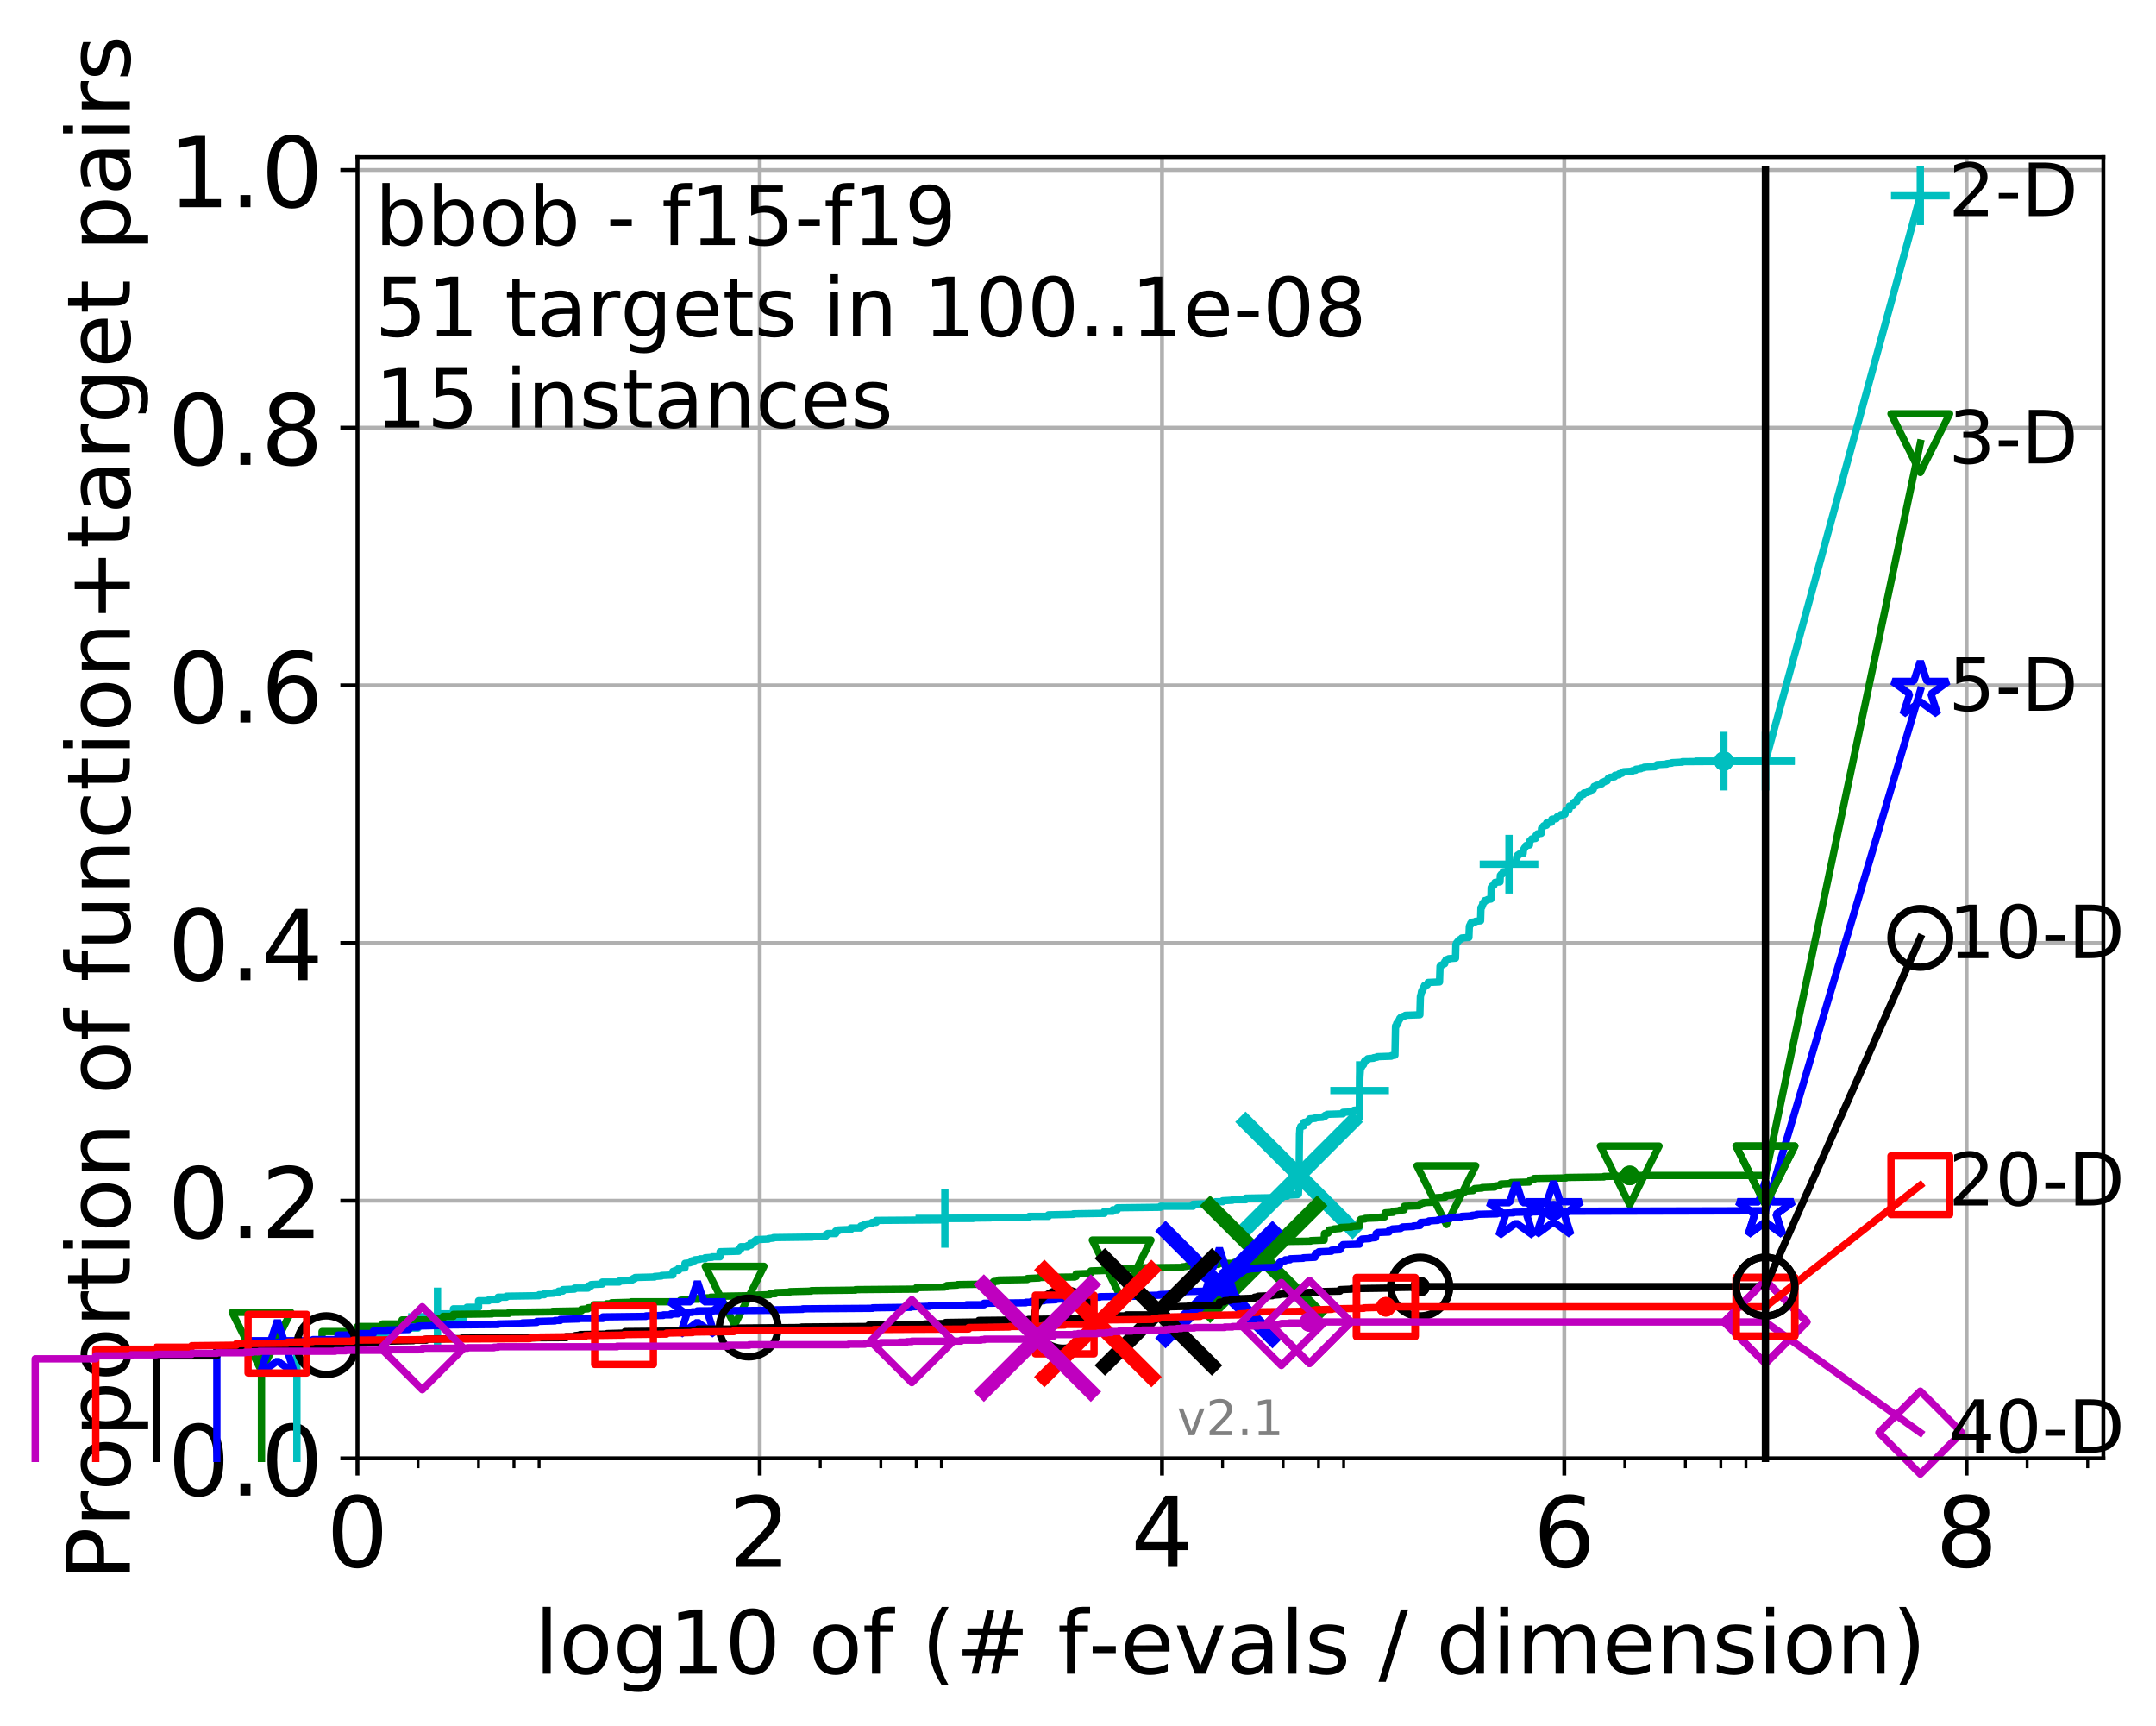 <?xml version="1.0" encoding="utf-8" standalone="no"?>
<!DOCTYPE svg PUBLIC "-//W3C//DTD SVG 1.1//EN"
  "http://www.w3.org/Graphics/SVG/1.1/DTD/svg11.dtd">
<!-- Created with matplotlib (http://matplotlib.org/) -->
<svg height="353pt" version="1.1" viewBox="0 0 441 353" width="441pt" xmlns="http://www.w3.org/2000/svg" xmlns:xlink="http://www.w3.org/1999/xlink">
 <defs>
  <style type="text/css">
*{stroke-linecap:butt;stroke-linejoin:round;}
  </style>
 </defs>
 <g id="figure_1">
  <g id="patch_1">
   <path d="M -0 353.222 
L 441.803 353.222 
L 441.803 0 
L -0 0 
z
" style="fill:#ffffff;"/>
  </g>
  <g id="axes_1">
   <g id="patch_2">
    <path d="M 73.113 298.245 
L 430.233 298.245 
L 430.233 32.133 
L 73.113 32.133 
z
" style="fill:#ffffff;"/>
   </g>
   <g id="matplotlib.axis_1">
    <g id="xtick_1">
     <g id="line2d_1">
      <path clip-path="url(#p1648dbbc6e)" d="M 73.113 298.245 
L 73.113 32.133 
" style="fill:none;stroke:#b0b0b0;stroke-linecap:square;stroke-width:0.8;"/>
     </g>
     <g id="line2d_2">
      <defs>
       <path d="M 0 0 
L 0 3.5 
" id="m12ee2df0c4" style="stroke:#000000;stroke-width:0.8;"/>
      </defs>
      <g>
       <use style="stroke:#000000;stroke-width:0.8;" x="73.113" xlink:href="#m12ee2df0c4" y="298.245"/>
      </g>
     </g>
     <g id="text_1">
      <!-- 0 -->
      <defs>
       <path d="M 31.781 66.406 
Q 24.172 66.406 20.328 58.906 
Q 16.5 51.422 16.5 36.375 
Q 16.5 21.391 20.328 13.891 
Q 24.172 6.391 31.781 6.391 
Q 39.453 6.391 43.281 13.891 
Q 47.125 21.391 47.125 36.375 
Q 47.125 51.422 43.281 58.906 
Q 39.453 66.406 31.781 66.406 
M 31.781 74.219 
Q 44.047 74.219 50.516 64.516 
Q 56.984 54.828 56.984 36.375 
Q 56.984 17.969 50.516 8.266 
Q 44.047 -1.422 31.781 -1.422 
Q 19.531 -1.422 13.062 8.266 
Q 6.594 17.969 6.594 36.375 
Q 6.594 54.828 13.062 64.516 
Q 19.531 74.219 31.781 74.219 
" id="DejaVuSans-30"/>
      </defs>
      <g transform="translate(66.751 320.442)scale(0.2 -0.2)">
       <use xlink:href="#DejaVuSans-30"/>
      </g>
     </g>
    </g>
    <g id="xtick_2">
     <g id="line2d_3">
      <path clip-path="url(#p1648dbbc6e)" d="M 155.399 298.245 
L 155.399 32.133 
" style="fill:none;stroke:#b0b0b0;stroke-linecap:square;stroke-width:0.8;"/>
     </g>
     <g id="line2d_4">
      <g>
       <use style="stroke:#000000;stroke-width:0.8;" x="155.399" xlink:href="#m12ee2df0c4" y="298.245"/>
      </g>
     </g>
     <g id="text_2">
      <!-- 2 -->
      <defs>
       <path d="M 19.188 8.297 
L 53.609 8.297 
L 53.609 0 
L 7.328 0 
L 7.328 8.297 
Q 12.938 14.109 22.625 23.891 
Q 32.328 33.688 34.812 36.531 
Q 39.547 41.844 41.422 45.531 
Q 43.312 49.219 43.312 52.781 
Q 43.312 58.594 39.234 62.25 
Q 35.156 65.922 28.609 65.922 
Q 23.969 65.922 18.812 64.312 
Q 13.672 62.703 7.812 59.422 
L 7.812 69.391 
Q 13.766 71.781 18.938 73 
Q 24.125 74.219 28.422 74.219 
Q 39.75 74.219 46.484 68.547 
Q 53.219 62.891 53.219 53.422 
Q 53.219 48.922 51.531 44.891 
Q 49.859 40.875 45.406 35.406 
Q 44.188 33.984 37.641 27.219 
Q 31.109 20.453 19.188 8.297 
" id="DejaVuSans-32"/>
      </defs>
      <g transform="translate(149.037 320.442)scale(0.2 -0.2)">
       <use xlink:href="#DejaVuSans-32"/>
      </g>
     </g>
    </g>
    <g id="xtick_3">
     <g id="line2d_5">
      <path clip-path="url(#p1648dbbc6e)" d="M 237.685 298.245 
L 237.685 32.133 
" style="fill:none;stroke:#b0b0b0;stroke-linecap:square;stroke-width:0.8;"/>
     </g>
     <g id="line2d_6">
      <g>
       <use style="stroke:#000000;stroke-width:0.8;" x="237.685" xlink:href="#m12ee2df0c4" y="298.245"/>
      </g>
     </g>
     <g id="text_3">
      <!-- 4 -->
      <defs>
       <path d="M 37.797 64.312 
L 12.891 25.391 
L 37.797 25.391 
z
M 35.203 72.906 
L 47.609 72.906 
L 47.609 25.391 
L 58.016 25.391 
L 58.016 17.188 
L 47.609 17.188 
L 47.609 0 
L 37.797 0 
L 37.797 17.188 
L 4.891 17.188 
L 4.891 26.703 
z
" id="DejaVuSans-34"/>
      </defs>
      <g transform="translate(231.322 320.442)scale(0.2 -0.2)">
       <use xlink:href="#DejaVuSans-34"/>
      </g>
     </g>
    </g>
    <g id="xtick_4">
     <g id="line2d_7">
      <path clip-path="url(#p1648dbbc6e)" d="M 319.97 298.245 
L 319.97 32.133 
" style="fill:none;stroke:#b0b0b0;stroke-linecap:square;stroke-width:0.8;"/>
     </g>
     <g id="line2d_8">
      <g>
       <use style="stroke:#000000;stroke-width:0.8;" x="319.97" xlink:href="#m12ee2df0c4" y="298.245"/>
      </g>
     </g>
     <g id="text_4">
      <!-- 6 -->
      <defs>
       <path d="M 33.016 40.375 
Q 26.375 40.375 22.484 35.828 
Q 18.609 31.297 18.609 23.391 
Q 18.609 15.531 22.484 10.953 
Q 26.375 6.391 33.016 6.391 
Q 39.656 6.391 43.531 10.953 
Q 47.406 15.531 47.406 23.391 
Q 47.406 31.297 43.531 35.828 
Q 39.656 40.375 33.016 40.375 
M 52.594 71.297 
L 52.594 62.312 
Q 48.875 64.062 45.094 64.984 
Q 41.312 65.922 37.594 65.922 
Q 27.828 65.922 22.672 59.328 
Q 17.531 52.734 16.797 39.406 
Q 19.672 43.656 24.016 45.922 
Q 28.375 48.188 33.594 48.188 
Q 44.578 48.188 50.953 41.516 
Q 57.328 34.859 57.328 23.391 
Q 57.328 12.156 50.688 5.359 
Q 44.047 -1.422 33.016 -1.422 
Q 20.359 -1.422 13.672 8.266 
Q 6.984 17.969 6.984 36.375 
Q 6.984 53.656 15.188 63.938 
Q 23.391 74.219 37.203 74.219 
Q 40.922 74.219 44.703 73.484 
Q 48.484 72.75 52.594 71.297 
" id="DejaVuSans-36"/>
      </defs>
      <g transform="translate(313.608 320.442)scale(0.2 -0.2)">
       <use xlink:href="#DejaVuSans-36"/>
      </g>
     </g>
    </g>
    <g id="xtick_5">
     <g id="line2d_9">
      <path clip-path="url(#p1648dbbc6e)" d="M 402.256 298.245 
L 402.256 32.133 
" style="fill:none;stroke:#b0b0b0;stroke-linecap:square;stroke-width:0.8;"/>
     </g>
     <g id="line2d_10">
      <g>
       <use style="stroke:#000000;stroke-width:0.8;" x="402.256" xlink:href="#m12ee2df0c4" y="298.245"/>
      </g>
     </g>
     <g id="text_5">
      <!-- 8 -->
      <defs>
       <path d="M 31.781 34.625 
Q 24.75 34.625 20.719 30.859 
Q 16.703 27.094 16.703 20.516 
Q 16.703 13.922 20.719 10.156 
Q 24.75 6.391 31.781 6.391 
Q 38.812 6.391 42.859 10.172 
Q 46.922 13.969 46.922 20.516 
Q 46.922 27.094 42.891 30.859 
Q 38.875 34.625 31.781 34.625 
M 21.922 38.812 
Q 15.578 40.375 12.031 44.719 
Q 8.5 49.078 8.5 55.328 
Q 8.5 64.062 14.719 69.141 
Q 20.953 74.219 31.781 74.219 
Q 42.672 74.219 48.875 69.141 
Q 55.078 64.062 55.078 55.328 
Q 55.078 49.078 51.531 44.719 
Q 48 40.375 41.703 38.812 
Q 48.828 37.156 52.797 32.312 
Q 56.781 27.484 56.781 20.516 
Q 56.781 9.906 50.312 4.234 
Q 43.844 -1.422 31.781 -1.422 
Q 19.734 -1.422 13.25 4.234 
Q 6.781 9.906 6.781 20.516 
Q 6.781 27.484 10.781 32.312 
Q 14.797 37.156 21.922 38.812 
M 18.312 54.391 
Q 18.312 48.734 21.844 45.562 
Q 25.391 42.391 31.781 42.391 
Q 38.141 42.391 41.719 45.562 
Q 45.312 48.734 45.312 54.391 
Q 45.312 60.062 41.719 63.234 
Q 38.141 66.406 31.781 66.406 
Q 25.391 66.406 21.844 63.234 
Q 18.312 60.062 18.312 54.391 
" id="DejaVuSans-38"/>
      </defs>
      <g transform="translate(395.894 320.442)scale(0.2 -0.2)">
       <use xlink:href="#DejaVuSans-38"/>
      </g>
     </g>
    </g>
    <g id="xtick_6">
     <g id="line2d_11">
      <defs>
       <path d="M 0 0 
L 0 2 
" id="m2d95102396" style="stroke:#000000;stroke-width:0.6;"/>
      </defs>
      <g>
       <use style="stroke:#000000;stroke-width:0.6;" x="85.499" xlink:href="#m2d95102396" y="298.245"/>
      </g>
     </g>
    </g>
    <g id="xtick_7">
     <g id="line2d_12">
      <g>
       <use style="stroke:#000000;stroke-width:0.6;" x="97.884" xlink:href="#m2d95102396" y="298.245"/>
      </g>
     </g>
    </g>
    <g id="xtick_8">
     <g id="line2d_13">
      <g>
       <use style="stroke:#000000;stroke-width:0.6;" x="105.129" xlink:href="#m2d95102396" y="298.245"/>
      </g>
     </g>
    </g>
    <g id="xtick_9">
     <g id="line2d_14">
      <g>
       <use style="stroke:#000000;stroke-width:0.6;" x="110.269" xlink:href="#m2d95102396" y="298.245"/>
      </g>
     </g>
    </g>
    <g id="xtick_10">
     <g id="line2d_15">
      <g>
       <use style="stroke:#000000;stroke-width:0.6;" x="167.784" xlink:href="#m2d95102396" y="298.245"/>
      </g>
     </g>
    </g>
    <g id="xtick_11">
     <g id="line2d_16">
      <g>
       <use style="stroke:#000000;stroke-width:0.6;" x="180.17" xlink:href="#m2d95102396" y="298.245"/>
      </g>
     </g>
    </g>
    <g id="xtick_12">
     <g id="line2d_17">
      <g>
       <use style="stroke:#000000;stroke-width:0.6;" x="187.414" xlink:href="#m2d95102396" y="298.245"/>
      </g>
     </g>
    </g>
    <g id="xtick_13">
     <g id="line2d_18">
      <g>
       <use style="stroke:#000000;stroke-width:0.6;" x="192.555" xlink:href="#m2d95102396" y="298.245"/>
      </g>
     </g>
    </g>
    <g id="xtick_14">
     <g id="line2d_19">
      <g>
       <use style="stroke:#000000;stroke-width:0.6;" x="250.07" xlink:href="#m2d95102396" y="298.245"/>
      </g>
     </g>
    </g>
    <g id="xtick_15">
     <g id="line2d_20">
      <g>
       <use style="stroke:#000000;stroke-width:0.6;" x="262.455" xlink:href="#m2d95102396" y="298.245"/>
      </g>
     </g>
    </g>
    <g id="xtick_16">
     <g id="line2d_21">
      <g>
       <use style="stroke:#000000;stroke-width:0.6;" x="269.7" xlink:href="#m2d95102396" y="298.245"/>
      </g>
     </g>
    </g>
    <g id="xtick_17">
     <g id="line2d_22">
      <g>
       <use style="stroke:#000000;stroke-width:0.6;" x="274.84" xlink:href="#m2d95102396" y="298.245"/>
      </g>
     </g>
    </g>
    <g id="xtick_18">
     <g id="line2d_23">
      <g>
       <use style="stroke:#000000;stroke-width:0.6;" x="332.356" xlink:href="#m2d95102396" y="298.245"/>
      </g>
     </g>
    </g>
    <g id="xtick_19">
     <g id="line2d_24">
      <g>
       <use style="stroke:#000000;stroke-width:0.6;" x="344.741" xlink:href="#m2d95102396" y="298.245"/>
      </g>
     </g>
    </g>
    <g id="xtick_20">
     <g id="line2d_25">
      <g>
       <use style="stroke:#000000;stroke-width:0.6;" x="351.986" xlink:href="#m2d95102396" y="298.245"/>
      </g>
     </g>
    </g>
    <g id="xtick_21">
     <g id="line2d_26">
      <g>
       <use style="stroke:#000000;stroke-width:0.6;" x="357.126" xlink:href="#m2d95102396" y="298.245"/>
      </g>
     </g>
    </g>
    <g id="xtick_22">
     <g id="line2d_27">
      <g>
       <use style="stroke:#000000;stroke-width:0.6;" x="414.641" xlink:href="#m2d95102396" y="298.245"/>
      </g>
     </g>
    </g>
    <g id="xtick_23">
     <g id="line2d_28">
      <g>
       <use style="stroke:#000000;stroke-width:0.6;" x="427.027" xlink:href="#m2d95102396" y="298.245"/>
      </g>
     </g>
    </g>
    <g id="text_6">
     <!-- log10 of (# f-evals / dimension) -->
     <defs>
      <path d="M 9.422 75.984 
L 18.406 75.984 
L 18.406 0 
L 9.422 0 
z
" id="DejaVuSans-6c"/>
      <path d="M 30.609 48.391 
Q 23.391 48.391 19.188 42.75 
Q 14.984 37.109 14.984 27.297 
Q 14.984 17.484 19.156 11.844 
Q 23.344 6.203 30.609 6.203 
Q 37.797 6.203 41.984 11.859 
Q 46.188 17.531 46.188 27.297 
Q 46.188 37.016 41.984 42.703 
Q 37.797 48.391 30.609 48.391 
M 30.609 56 
Q 42.328 56 49.016 48.375 
Q 55.719 40.766 55.719 27.297 
Q 55.719 13.875 49.016 6.219 
Q 42.328 -1.422 30.609 -1.422 
Q 18.844 -1.422 12.172 6.219 
Q 5.516 13.875 5.516 27.297 
Q 5.516 40.766 12.172 48.375 
Q 18.844 56 30.609 56 
" id="DejaVuSans-6f"/>
      <path d="M 45.406 27.984 
Q 45.406 37.75 41.375 43.109 
Q 37.359 48.484 30.078 48.484 
Q 22.859 48.484 18.828 43.109 
Q 14.797 37.75 14.797 27.984 
Q 14.797 18.266 18.828 12.891 
Q 22.859 7.516 30.078 7.516 
Q 37.359 7.516 41.375 12.891 
Q 45.406 18.266 45.406 27.984 
M 54.391 6.781 
Q 54.391 -7.172 48.188 -13.984 
Q 42 -20.797 29.203 -20.797 
Q 24.469 -20.797 20.266 -20.094 
Q 16.062 -19.391 12.109 -17.922 
L 12.109 -9.188 
Q 16.062 -11.328 19.922 -12.344 
Q 23.781 -13.375 27.781 -13.375 
Q 36.625 -13.375 41.016 -8.766 
Q 45.406 -4.156 45.406 5.172 
L 45.406 9.625 
Q 42.625 4.781 38.281 2.391 
Q 33.938 0 27.875 0 
Q 17.828 0 11.672 7.656 
Q 5.516 15.328 5.516 27.984 
Q 5.516 40.672 11.672 48.328 
Q 17.828 56 27.875 56 
Q 33.938 56 38.281 53.609 
Q 42.625 51.219 45.406 46.391 
L 45.406 54.688 
L 54.391 54.688 
z
" id="DejaVuSans-67"/>
      <path d="M 12.406 8.297 
L 28.516 8.297 
L 28.516 63.922 
L 10.984 60.406 
L 10.984 69.391 
L 28.422 72.906 
L 38.281 72.906 
L 38.281 8.297 
L 54.391 8.297 
L 54.391 0 
L 12.406 0 
z
" id="DejaVuSans-31"/>
      <path id="DejaVuSans-20"/>
      <path d="M 37.109 75.984 
L 37.109 68.5 
L 28.516 68.5 
Q 23.688 68.5 21.797 66.547 
Q 19.922 64.594 19.922 59.516 
L 19.922 54.688 
L 34.719 54.688 
L 34.719 47.703 
L 19.922 47.703 
L 19.922 0 
L 10.891 0 
L 10.891 47.703 
L 2.297 47.703 
L 2.297 54.688 
L 10.891 54.688 
L 10.891 58.5 
Q 10.891 67.625 15.141 71.797 
Q 19.391 75.984 28.609 75.984 
z
" id="DejaVuSans-66"/>
      <path d="M 31 75.875 
Q 24.469 64.656 21.281 53.656 
Q 18.109 42.672 18.109 31.391 
Q 18.109 20.125 21.312 9.062 
Q 24.516 -2 31 -13.188 
L 23.188 -13.188 
Q 15.875 -1.703 12.234 9.375 
Q 8.594 20.453 8.594 31.391 
Q 8.594 42.281 12.203 53.312 
Q 15.828 64.359 23.188 75.875 
z
" id="DejaVuSans-28"/>
      <path d="M 51.125 44 
L 36.922 44 
L 32.812 27.688 
L 47.125 27.688 
z
M 43.797 71.781 
L 38.719 51.516 
L 52.984 51.516 
L 58.109 71.781 
L 65.922 71.781 
L 60.891 51.516 
L 76.125 51.516 
L 76.125 44 
L 58.984 44 
L 54.984 27.688 
L 70.516 27.688 
L 70.516 20.219 
L 53.078 20.219 
L 48 0 
L 40.188 0 
L 45.219 20.219 
L 30.906 20.219 
L 25.875 0 
L 18.016 0 
L 23.094 20.219 
L 7.719 20.219 
L 7.719 27.688 
L 24.906 27.688 
L 29 44 
L 13.281 44 
L 13.281 51.516 
L 30.906 51.516 
L 35.891 71.781 
z
" id="DejaVuSans-23"/>
      <path d="M 4.891 31.391 
L 31.203 31.391 
L 31.203 23.391 
L 4.891 23.391 
z
" id="DejaVuSans-2d"/>
      <path d="M 56.203 29.594 
L 56.203 25.203 
L 14.891 25.203 
Q 15.484 15.922 20.484 11.062 
Q 25.484 6.203 34.422 6.203 
Q 39.594 6.203 44.453 7.469 
Q 49.312 8.734 54.109 11.281 
L 54.109 2.781 
Q 49.266 0.734 44.188 -0.344 
Q 39.109 -1.422 33.891 -1.422 
Q 20.797 -1.422 13.156 6.188 
Q 5.516 13.812 5.516 26.812 
Q 5.516 40.234 12.766 48.109 
Q 20.016 56 32.328 56 
Q 43.359 56 49.781 48.891 
Q 56.203 41.797 56.203 29.594 
M 47.219 32.234 
Q 47.125 39.594 43.094 43.984 
Q 39.062 48.391 32.422 48.391 
Q 24.906 48.391 20.391 44.141 
Q 15.875 39.891 15.188 32.172 
z
" id="DejaVuSans-65"/>
      <path d="M 2.984 54.688 
L 12.5 54.688 
L 29.594 8.797 
L 46.688 54.688 
L 56.203 54.688 
L 35.688 0 
L 23.484 0 
z
" id="DejaVuSans-76"/>
      <path d="M 34.281 27.484 
Q 23.391 27.484 19.188 25 
Q 14.984 22.516 14.984 16.5 
Q 14.984 11.719 18.141 8.906 
Q 21.297 6.109 26.703 6.109 
Q 34.188 6.109 38.703 11.406 
Q 43.219 16.703 43.219 25.484 
L 43.219 27.484 
z
M 52.203 31.203 
L 52.203 0 
L 43.219 0 
L 43.219 8.297 
Q 40.141 3.328 35.547 0.953 
Q 30.953 -1.422 24.312 -1.422 
Q 15.922 -1.422 10.953 3.297 
Q 6 8.016 6 15.922 
Q 6 25.141 12.172 29.828 
Q 18.359 34.516 30.609 34.516 
L 43.219 34.516 
L 43.219 35.406 
Q 43.219 41.609 39.141 45 
Q 35.062 48.391 27.688 48.391 
Q 23 48.391 18.547 47.266 
Q 14.109 46.141 10.016 43.891 
L 10.016 52.203 
Q 14.938 54.109 19.578 55.047 
Q 24.219 56 28.609 56 
Q 40.484 56 46.344 49.844 
Q 52.203 43.703 52.203 31.203 
" id="DejaVuSans-61"/>
      <path d="M 44.281 53.078 
L 44.281 44.578 
Q 40.484 46.531 36.375 47.5 
Q 32.281 48.484 27.875 48.484 
Q 21.188 48.484 17.844 46.438 
Q 14.5 44.391 14.5 40.281 
Q 14.5 37.156 16.891 35.375 
Q 19.281 33.594 26.516 31.984 
L 29.594 31.297 
Q 39.156 29.25 43.188 25.516 
Q 47.219 21.781 47.219 15.094 
Q 47.219 7.469 41.188 3.016 
Q 35.156 -1.422 24.609 -1.422 
Q 20.219 -1.422 15.453 -0.562 
Q 10.688 0.297 5.422 2 
L 5.422 11.281 
Q 10.406 8.688 15.234 7.391 
Q 20.062 6.109 24.812 6.109 
Q 31.156 6.109 34.562 8.281 
Q 37.984 10.453 37.984 14.406 
Q 37.984 18.062 35.516 20.016 
Q 33.062 21.969 24.703 23.781 
L 21.578 24.516 
Q 13.234 26.266 9.516 29.906 
Q 5.812 33.547 5.812 39.891 
Q 5.812 47.609 11.281 51.797 
Q 16.75 56 26.812 56 
Q 31.781 56 36.172 55.266 
Q 40.578 54.547 44.281 53.078 
" id="DejaVuSans-73"/>
      <path d="M 25.391 72.906 
L 33.688 72.906 
L 8.297 -9.281 
L 0 -9.281 
z
" id="DejaVuSans-2f"/>
      <path d="M 45.406 46.391 
L 45.406 75.984 
L 54.391 75.984 
L 54.391 0 
L 45.406 0 
L 45.406 8.203 
Q 42.578 3.328 38.25 0.953 
Q 33.938 -1.422 27.875 -1.422 
Q 17.969 -1.422 11.734 6.484 
Q 5.516 14.406 5.516 27.297 
Q 5.516 40.188 11.734 48.094 
Q 17.969 56 27.875 56 
Q 33.938 56 38.25 53.625 
Q 42.578 51.266 45.406 46.391 
M 14.797 27.297 
Q 14.797 17.391 18.875 11.75 
Q 22.953 6.109 30.078 6.109 
Q 37.203 6.109 41.297 11.75 
Q 45.406 17.391 45.406 27.297 
Q 45.406 37.203 41.297 42.844 
Q 37.203 48.484 30.078 48.484 
Q 22.953 48.484 18.875 42.844 
Q 14.797 37.203 14.797 27.297 
" id="DejaVuSans-64"/>
      <path d="M 9.422 54.688 
L 18.406 54.688 
L 18.406 0 
L 9.422 0 
z
M 9.422 75.984 
L 18.406 75.984 
L 18.406 64.594 
L 9.422 64.594 
z
" id="DejaVuSans-69"/>
      <path d="M 52 44.188 
Q 55.375 50.25 60.062 53.125 
Q 64.75 56 71.094 56 
Q 79.641 56 84.281 50.016 
Q 88.922 44.047 88.922 33.016 
L 88.922 0 
L 79.891 0 
L 79.891 32.719 
Q 79.891 40.578 77.094 44.375 
Q 74.312 48.188 68.609 48.188 
Q 61.625 48.188 57.562 43.547 
Q 53.516 38.922 53.516 30.906 
L 53.516 0 
L 44.484 0 
L 44.484 32.719 
Q 44.484 40.625 41.703 44.406 
Q 38.922 48.188 33.109 48.188 
Q 26.219 48.188 22.156 43.531 
Q 18.109 38.875 18.109 30.906 
L 18.109 0 
L 9.078 0 
L 9.078 54.688 
L 18.109 54.688 
L 18.109 46.188 
Q 21.188 51.219 25.484 53.609 
Q 29.781 56 35.688 56 
Q 41.656 56 45.828 52.969 
Q 50 49.953 52 44.188 
" id="DejaVuSans-6d"/>
      <path d="M 54.891 33.016 
L 54.891 0 
L 45.906 0 
L 45.906 32.719 
Q 45.906 40.484 42.875 44.328 
Q 39.844 48.188 33.797 48.188 
Q 26.516 48.188 22.312 43.547 
Q 18.109 38.922 18.109 30.906 
L 18.109 0 
L 9.078 0 
L 9.078 54.688 
L 18.109 54.688 
L 18.109 46.188 
Q 21.344 51.125 25.703 53.562 
Q 30.078 56 35.797 56 
Q 45.219 56 50.047 50.172 
Q 54.891 44.344 54.891 33.016 
" id="DejaVuSans-6e"/>
      <path d="M 8.016 75.875 
L 15.828 75.875 
Q 23.141 64.359 26.781 53.312 
Q 30.422 42.281 30.422 31.391 
Q 30.422 20.453 26.781 9.375 
Q 23.141 -1.703 15.828 -13.188 
L 8.016 -13.188 
Q 14.5 -2 17.703 9.062 
Q 20.906 20.125 20.906 31.391 
Q 20.906 42.672 17.703 53.656 
Q 14.5 64.656 8.016 75.875 
" id="DejaVuSans-29"/>
     </defs>
     <g transform="translate(109.328 342.279)scale(0.18 -0.18)">
      <use xlink:href="#DejaVuSans-6c"/>
      <use x="27.783" xlink:href="#DejaVuSans-6f"/>
      <use x="88.965" xlink:href="#DejaVuSans-67"/>
      <use x="152.441" xlink:href="#DejaVuSans-31"/>
      <use x="216.064" xlink:href="#DejaVuSans-30"/>
      <use x="279.688" xlink:href="#DejaVuSans-20"/>
      <use x="311.475" xlink:href="#DejaVuSans-6f"/>
      <use x="372.656" xlink:href="#DejaVuSans-66"/>
      <use x="407.861" xlink:href="#DejaVuSans-20"/>
      <use x="439.648" xlink:href="#DejaVuSans-28"/>
      <use x="478.662" xlink:href="#DejaVuSans-23"/>
      <use x="562.451" xlink:href="#DejaVuSans-20"/>
      <use x="594.238" xlink:href="#DejaVuSans-66"/>
      <use x="629.365" xlink:href="#DejaVuSans-2d"/>
      <use x="665.449" xlink:href="#DejaVuSans-65"/>
      <use x="726.973" xlink:href="#DejaVuSans-76"/>
      <use x="786.152" xlink:href="#DejaVuSans-61"/>
      <use x="847.432" xlink:href="#DejaVuSans-6c"/>
      <use x="875.215" xlink:href="#DejaVuSans-73"/>
      <use x="927.314" xlink:href="#DejaVuSans-20"/>
      <use x="959.102" xlink:href="#DejaVuSans-2f"/>
      <use x="992.793" xlink:href="#DejaVuSans-20"/>
      <use x="1024.58" xlink:href="#DejaVuSans-64"/>
      <use x="1088.057" xlink:href="#DejaVuSans-69"/>
      <use x="1115.84" xlink:href="#DejaVuSans-6d"/>
      <use x="1213.252" xlink:href="#DejaVuSans-65"/>
      <use x="1274.775" xlink:href="#DejaVuSans-6e"/>
      <use x="1338.154" xlink:href="#DejaVuSans-73"/>
      <use x="1390.254" xlink:href="#DejaVuSans-69"/>
      <use x="1418.037" xlink:href="#DejaVuSans-6f"/>
      <use x="1479.219" xlink:href="#DejaVuSans-6e"/>
      <use x="1542.598" xlink:href="#DejaVuSans-29"/>
     </g>
    </g>
   </g>
   <g id="matplotlib.axis_2">
    <g id="ytick_1">
     <g id="line2d_29">
      <path clip-path="url(#p1648dbbc6e)" d="M 73.113 298.245 
L 430.233 298.245 
" style="fill:none;stroke:#b0b0b0;stroke-linecap:square;stroke-width:0.8;"/>
     </g>
     <g id="line2d_30">
      <defs>
       <path d="M 0 0 
L -3.5 0 
" id="m428d765031" style="stroke:#000000;stroke-width:0.8;"/>
      </defs>
      <g>
       <use style="stroke:#000000;stroke-width:0.8;" x="73.113" xlink:href="#m428d765031" y="298.245"/>
      </g>
     </g>
     <g id="text_7">
      <!-- 0.0 -->
      <defs>
       <path d="M 10.688 12.406 
L 21 12.406 
L 21 0 
L 10.688 0 
z
" id="DejaVuSans-2e"/>
      </defs>
      <g transform="translate(34.307 305.844)scale(0.2 -0.2)">
       <use xlink:href="#DejaVuSans-30"/>
       <use x="63.623" xlink:href="#DejaVuSans-2e"/>
       <use x="95.41" xlink:href="#DejaVuSans-30"/>
      </g>
     </g>
    </g>
    <g id="ytick_2">
     <g id="line2d_31">
      <path clip-path="url(#p1648dbbc6e)" d="M 73.113 245.55 
L 430.233 245.55 
" style="fill:none;stroke:#b0b0b0;stroke-linecap:square;stroke-width:0.8;"/>
     </g>
     <g id="line2d_32">
      <g>
       <use style="stroke:#000000;stroke-width:0.8;" x="73.113" xlink:href="#m428d765031" y="245.55"/>
      </g>
     </g>
     <g id="text_8">
      <!-- 0.2 -->
      <g transform="translate(34.307 253.148)scale(0.2 -0.2)">
       <use xlink:href="#DejaVuSans-30"/>
       <use x="63.623" xlink:href="#DejaVuSans-2e"/>
       <use x="95.41" xlink:href="#DejaVuSans-32"/>
      </g>
     </g>
    </g>
    <g id="ytick_3">
     <g id="line2d_33">
      <path clip-path="url(#p1648dbbc6e)" d="M 73.113 192.854 
L 430.233 192.854 
" style="fill:none;stroke:#b0b0b0;stroke-linecap:square;stroke-width:0.8;"/>
     </g>
     <g id="line2d_34">
      <g>
       <use style="stroke:#000000;stroke-width:0.8;" x="73.113" xlink:href="#m428d765031" y="192.854"/>
      </g>
     </g>
     <g id="text_9">
      <!-- 0.4 -->
      <g transform="translate(34.307 200.453)scale(0.2 -0.2)">
       <use xlink:href="#DejaVuSans-30"/>
       <use x="63.623" xlink:href="#DejaVuSans-2e"/>
       <use x="95.41" xlink:href="#DejaVuSans-34"/>
      </g>
     </g>
    </g>
    <g id="ytick_4">
     <g id="line2d_35">
      <path clip-path="url(#p1648dbbc6e)" d="M 73.113 140.159 
L 430.233 140.159 
" style="fill:none;stroke:#b0b0b0;stroke-linecap:square;stroke-width:0.8;"/>
     </g>
     <g id="line2d_36">
      <g>
       <use style="stroke:#000000;stroke-width:0.8;" x="73.113" xlink:href="#m428d765031" y="140.159"/>
      </g>
     </g>
     <g id="text_10">
      <!-- 0.6 -->
      <g transform="translate(34.307 147.757)scale(0.2 -0.2)">
       <use xlink:href="#DejaVuSans-30"/>
       <use x="63.623" xlink:href="#DejaVuSans-2e"/>
       <use x="95.41" xlink:href="#DejaVuSans-36"/>
      </g>
     </g>
    </g>
    <g id="ytick_5">
     <g id="line2d_37">
      <path clip-path="url(#p1648dbbc6e)" d="M 73.113 87.464 
L 430.233 87.464 
" style="fill:none;stroke:#b0b0b0;stroke-linecap:square;stroke-width:0.8;"/>
     </g>
     <g id="line2d_38">
      <g>
       <use style="stroke:#000000;stroke-width:0.8;" x="73.113" xlink:href="#m428d765031" y="87.464"/>
      </g>
     </g>
     <g id="text_11">
      <!-- 0.8 -->
      <g transform="translate(34.307 95.062)scale(0.2 -0.2)">
       <use xlink:href="#DejaVuSans-30"/>
       <use x="63.623" xlink:href="#DejaVuSans-2e"/>
       <use x="95.41" xlink:href="#DejaVuSans-38"/>
      </g>
     </g>
    </g>
    <g id="ytick_6">
     <g id="line2d_39">
      <path clip-path="url(#p1648dbbc6e)" d="M 73.113 34.768 
L 430.233 34.768 
" style="fill:none;stroke:#b0b0b0;stroke-linecap:square;stroke-width:0.8;"/>
     </g>
     <g id="line2d_40">
      <g>
       <use style="stroke:#000000;stroke-width:0.8;" x="73.113" xlink:href="#m428d765031" y="34.768"/>
      </g>
     </g>
     <g id="text_12">
      <!-- 1.0 -->
      <g transform="translate(34.307 42.367)scale(0.2 -0.2)">
       <use xlink:href="#DejaVuSans-31"/>
       <use x="63.623" xlink:href="#DejaVuSans-2e"/>
       <use x="95.41" xlink:href="#DejaVuSans-30"/>
      </g>
     </g>
    </g>
    <g id="text_13">
     <!-- Proportion of function+target pairs -->
     <defs>
      <path d="M 19.672 64.797 
L 19.672 37.406 
L 32.078 37.406 
Q 38.969 37.406 42.719 40.969 
Q 46.484 44.531 46.484 51.125 
Q 46.484 57.672 42.719 61.234 
Q 38.969 64.797 32.078 64.797 
z
M 9.812 72.906 
L 32.078 72.906 
Q 44.344 72.906 50.609 67.359 
Q 56.891 61.812 56.891 51.125 
Q 56.891 40.328 50.609 34.812 
Q 44.344 29.297 32.078 29.297 
L 19.672 29.297 
L 19.672 0 
L 9.812 0 
z
" id="DejaVuSans-50"/>
      <path d="M 41.109 46.297 
Q 39.594 47.172 37.812 47.578 
Q 36.031 48 33.891 48 
Q 26.266 48 22.188 43.047 
Q 18.109 38.094 18.109 28.812 
L 18.109 0 
L 9.078 0 
L 9.078 54.688 
L 18.109 54.688 
L 18.109 46.188 
Q 20.953 51.172 25.484 53.578 
Q 30.031 56 36.531 56 
Q 37.453 56 38.578 55.875 
Q 39.703 55.766 41.062 55.516 
z
" id="DejaVuSans-72"/>
      <path d="M 18.109 8.203 
L 18.109 -20.797 
L 9.078 -20.797 
L 9.078 54.688 
L 18.109 54.688 
L 18.109 46.391 
Q 20.953 51.266 25.266 53.625 
Q 29.594 56 35.594 56 
Q 45.562 56 51.781 48.094 
Q 58.016 40.188 58.016 27.297 
Q 58.016 14.406 51.781 6.484 
Q 45.562 -1.422 35.594 -1.422 
Q 29.594 -1.422 25.266 0.953 
Q 20.953 3.328 18.109 8.203 
M 48.688 27.297 
Q 48.688 37.203 44.609 42.844 
Q 40.531 48.484 33.406 48.484 
Q 26.266 48.484 22.188 42.844 
Q 18.109 37.203 18.109 27.297 
Q 18.109 17.391 22.188 11.75 
Q 26.266 6.109 33.406 6.109 
Q 40.531 6.109 44.609 11.75 
Q 48.688 17.391 48.688 27.297 
" id="DejaVuSans-70"/>
      <path d="M 18.312 70.219 
L 18.312 54.688 
L 36.812 54.688 
L 36.812 47.703 
L 18.312 47.703 
L 18.312 18.016 
Q 18.312 11.328 20.141 9.422 
Q 21.969 7.516 27.594 7.516 
L 36.812 7.516 
L 36.812 0 
L 27.594 0 
Q 17.188 0 13.234 3.875 
Q 9.281 7.766 9.281 18.016 
L 9.281 47.703 
L 2.688 47.703 
L 2.688 54.688 
L 9.281 54.688 
L 9.281 70.219 
z
" id="DejaVuSans-74"/>
      <path d="M 8.5 21.578 
L 8.5 54.688 
L 17.484 54.688 
L 17.484 21.922 
Q 17.484 14.156 20.5 10.266 
Q 23.531 6.391 29.594 6.391 
Q 36.859 6.391 41.078 11.031 
Q 45.312 15.672 45.312 23.688 
L 45.312 54.688 
L 54.297 54.688 
L 54.297 0 
L 45.312 0 
L 45.312 8.406 
Q 42.047 3.422 37.719 1 
Q 33.406 -1.422 27.688 -1.422 
Q 18.266 -1.422 13.375 4.438 
Q 8.5 10.297 8.5 21.578 
M 31.109 56 
z
" id="DejaVuSans-75"/>
      <path d="M 48.781 52.594 
L 48.781 44.188 
Q 44.969 46.297 41.141 47.344 
Q 37.312 48.391 33.406 48.391 
Q 24.656 48.391 19.812 42.844 
Q 14.984 37.312 14.984 27.297 
Q 14.984 17.281 19.812 11.734 
Q 24.656 6.203 33.406 6.203 
Q 37.312 6.203 41.141 7.25 
Q 44.969 8.297 48.781 10.406 
L 48.781 2.094 
Q 45.016 0.344 40.984 -0.531 
Q 36.969 -1.422 32.422 -1.422 
Q 20.062 -1.422 12.781 6.344 
Q 5.516 14.109 5.516 27.297 
Q 5.516 40.672 12.859 48.328 
Q 20.219 56 33.016 56 
Q 37.156 56 41.109 55.141 
Q 45.062 54.297 48.781 52.594 
" id="DejaVuSans-63"/>
      <path d="M 46 62.703 
L 46 35.5 
L 73.188 35.5 
L 73.188 27.203 
L 46 27.203 
L 46 0 
L 37.797 0 
L 37.797 27.203 
L 10.594 27.203 
L 10.594 35.5 
L 37.797 35.5 
L 37.797 62.703 
z
" id="DejaVuSans-2b"/>
     </defs>
     <g transform="translate(26.564 323.179)rotate(-90)scale(0.18 -0.18)">
      <use xlink:href="#DejaVuSans-50"/>
      <use x="60.287" xlink:href="#DejaVuSans-72"/>
      <use x="101.369" xlink:href="#DejaVuSans-6f"/>
      <use x="162.551" xlink:href="#DejaVuSans-70"/>
      <use x="226.027" xlink:href="#DejaVuSans-6f"/>
      <use x="287.209" xlink:href="#DejaVuSans-72"/>
      <use x="328.322" xlink:href="#DejaVuSans-74"/>
      <use x="367.531" xlink:href="#DejaVuSans-69"/>
      <use x="395.314" xlink:href="#DejaVuSans-6f"/>
      <use x="456.496" xlink:href="#DejaVuSans-6e"/>
      <use x="519.875" xlink:href="#DejaVuSans-20"/>
      <use x="551.662" xlink:href="#DejaVuSans-6f"/>
      <use x="612.844" xlink:href="#DejaVuSans-66"/>
      <use x="648.049" xlink:href="#DejaVuSans-20"/>
      <use x="679.836" xlink:href="#DejaVuSans-66"/>
      <use x="715.041" xlink:href="#DejaVuSans-75"/>
      <use x="778.42" xlink:href="#DejaVuSans-6e"/>
      <use x="841.799" xlink:href="#DejaVuSans-63"/>
      <use x="896.779" xlink:href="#DejaVuSans-74"/>
      <use x="935.988" xlink:href="#DejaVuSans-69"/>
      <use x="963.771" xlink:href="#DejaVuSans-6f"/>
      <use x="1024.953" xlink:href="#DejaVuSans-6e"/>
      <use x="1088.332" xlink:href="#DejaVuSans-2b"/>
      <use x="1172.121" xlink:href="#DejaVuSans-74"/>
      <use x="1211.33" xlink:href="#DejaVuSans-61"/>
      <use x="1272.609" xlink:href="#DejaVuSans-72"/>
      <use x="1313.707" xlink:href="#DejaVuSans-67"/>
      <use x="1377.184" xlink:href="#DejaVuSans-65"/>
      <use x="1438.707" xlink:href="#DejaVuSans-74"/>
      <use x="1477.916" xlink:href="#DejaVuSans-20"/>
      <use x="1509.703" xlink:href="#DejaVuSans-70"/>
      <use x="1573.18" xlink:href="#DejaVuSans-61"/>
      <use x="1634.459" xlink:href="#DejaVuSans-69"/>
      <use x="1662.242" xlink:href="#DejaVuSans-72"/>
      <use x="1703.355" xlink:href="#DejaVuSans-73"/>
     </g>
    </g>
   </g>
   <g id="line2d_41">
    <defs>
     <path d="M 0 1.5 
C 0.398 1.5 0.779 1.342 1.061 1.061 
C 1.342 0.779 1.5 0.398 1.5 0 
C 1.5 -0.398 1.342 -0.779 1.061 -1.061 
C 0.779 -1.342 0.398 -1.5 0 -1.5 
C -0.398 -1.5 -0.779 -1.342 -1.061 -1.061 
C -1.342 -0.779 -1.5 -0.398 -1.5 0 
C -1.5 0.398 -1.342 0.779 -1.061 1.061 
C -0.779 1.342 -0.398 1.5 0 1.5 
z
" id="mf40e8bba28" style="stroke:#00bfbf;"/>
    </defs>
    <g>
     <use style="fill:#00bfbf;stroke:#00bfbf;" x="352.604" xlink:href="#mf40e8bba28" y="155.658"/>
     <use style="fill:#00bfbf;stroke:#00bfbf;" x="352.604" xlink:href="#mf40e8bba28" y="155.658"/>
    </g>
   </g>
   <g id="line2d_42">
    <path d="M 60.728 298.245 
L 60.728 275.411 
L 73.113 275.411 
L 73.113 272.724 
L 80.358 272.724 
L 80.358 271.588 
L 85.499 271.588 
L 85.499 269.315 
L 89.486 269.315 
L 89.486 268.695 
L 92.743 268.695 
L 92.743 267.661 
L 95.498 267.661 
L 95.498 267.351 
L 97.884 267.351 
L 97.884 266.008 
L 99.988 266.008 
L 99.988 265.802 
L 101.871 265.802 
L 101.871 265.285 
L 103.574 265.285 
L 103.574 265.078 
L 110.269 264.975 
L 110.269 264.768 
L 111.352 264.768 
L 111.352 264.562 
L 113.34 264.458 
L 113.34 264.355 
L 114.256 264.355 
L 114.256 264.045 
L 115.128 264.045 
L 115.128 263.735 
L 117.514 263.632 
L 117.514 263.425 
L 120.268 263.425 
L 120.268 263.012 
L 120.895 263.012 
L 120.895 262.702 
L 123.204 262.598 
L 123.204 262.185 
L 126.641 262.185 
L 126.641 261.979 
L 129.139 261.875 
L 129.139 261.669 
L 129.523 261.669 
L 129.523 261.462 
L 129.899 261.462 
L 129.899 261.255 
L 133.886 261.152 
L 133.886 261.049 
L 135.317 260.945 
L 135.317 260.842 
L 137.634 260.739 
L 137.634 260.015 
L 138.11 259.912 
L 138.11 259.809 
L 138.802 259.809 
L 138.802 259.395 
L 140.11 259.292 
L 140.11 258.362 
L 141.131 258.259 
L 141.131 258.156 
L 141.524 258.156 
L 141.524 257.846 
L 142.097 257.846 
L 142.097 257.639 
L 143.192 257.536 
L 143.192 257.432 
L 144.223 257.432 
L 144.223 257.226 
L 145.666 257.122 
L 145.666 257.019 
L 147.285 257.019 
L 147.285 255.986 
L 151.074 255.882 
L 151.074 255.469 
L 151.523 255.469 
L 151.523 254.952 
L 152.911 254.952 
L 152.911 254.746 
L 153.615 254.642 
L 153.615 254.126 
L 154.293 254.023 
L 154.293 253.816 
L 154.67 253.816 
L 154.67 253.506 
L 157.183 253.403 
L 157.183 253.299 
L 158.204 253.196 
L 158.204 253.093 
L 166.148 252.989 
L 166.148 252.886 
L 168.951 252.783 
L 168.951 252.473 
L 169.283 252.473 
L 169.283 252.266 
L 170.93 252.266 
L 170.93 251.749 
L 171.447 251.749 
L 171.447 251.543 
L 174.05 251.439 
L 174.05 251.129 
L 176.07 251.129 
L 176.07 250.716 
L 176.624 250.716 
L 176.624 250.51 
L 177.344 250.406 
L 177.344 250.303 
L 178.361 250.2 
L 178.361 249.993 
L 179.229 249.993 
L 179.229 249.58 
L 193.266 249.476 
L 193.266 249.166 
L 202.694 249.063 
L 202.694 248.96 
L 210.52 248.96 
L 210.52 248.753 
L 214.451 248.753 
L 214.451 248.443 
L 219.536 248.34 
L 219.536 248.236 
L 225.899 248.133 
L 225.899 247.72 
L 227.63 247.72 
L 227.63 247.41 
L 228.544 247.41 
L 228.544 246.996 
L 237.35 246.893 
L 237.35 246.686 
L 244.03 246.686 
L 244.03 246.273 
L 246.801 246.17 
L 246.801 246.067 
L 248.632 245.963 
L 248.632 245.757 
L 250.098 245.757 
L 250.098 245.55 
L 252.097 245.447 
L 252.097 245.343 
L 254.8 245.343 
L 254.8 245.033 
L 260.417 244.93 
L 260.417 244.723 
L 263.296 244.62 
L 263.296 244.413 
L 265.398 244.31 
L 265.398 244.207 
L 265.593 244.207 
L 265.704 241.934 
L 265.705 241.83 
L 265.805 231.808 
L 265.825 231.704 
L 265.878 230.775 
L 266.009 230.671 
L 266.048 230.361 
L 266.663 230.258 
L 266.713 229.535 
L 267.499 229.431 
L 267.527 229.225 
L 267.802 229.121 
L 267.878 228.811 
L 269.046 228.708 
L 269.046 228.605 
L 270.524 228.501 
L 270.524 228.398 
L 271.036 228.295 
L 271.043 228.088 
L 271.467 227.985 
L 271.467 227.881 
L 274.702 227.778 
L 274.706 227.468 
L 276.923 227.365 
L 276.943 227.055 
L 278.043 226.952 
L 278.151 220.339 
L 278.158 220.235 
L 278.268 218.582 
L 278.407 218.479 
L 278.503 218.169 
L 278.607 218.066 
L 278.619 217.859 
L 278.883 217.756 
L 278.887 217.549 
L 279.03 217.446 
L 279.039 217.136 
L 279.178 217.032 
L 279.178 216.929 
L 279.536 216.826 
L 279.536 216.722 
L 279.755 216.722 
L 279.755 216.516 
L 280.959 216.412 
L 280.959 216.309 
L 281.689 216.206 
L 281.689 216.102 
L 284.58 215.999 
L 284.58 215.896 
L 285.329 215.793 
L 285.439 210.213 
L 285.443 210.11 
L 285.461 209.8 
L 285.681 209.696 
L 285.691 209.283 
L 285.974 209.18 
L 286.072 208.766 
L 286.181 208.663 
L 286.181 208.56 
L 286.319 208.456 
L 286.32 208.25 
L 286.527 208.146 
L 286.527 208.043 
L 287.033 207.94 
L 287.033 207.837 
L 287.47 207.733 
L 287.47 207.63 
L 290.429 207.527 
L 290.532 203.807 
L 290.554 203.704 
L 290.653 203.394 
L 290.688 203.29 
L 290.761 202.774 
L 290.94 202.67 
L 290.963 202.36 
L 291.115 202.257 
L 291.226 201.844 
L 291.364 201.74 
L 291.369 201.534 
L 291.927 201.43 
L 291.995 201.224 
L 292.088 201.12 
L 292.107 200.914 
L 294.447 200.81 
L 294.552 197.607 
L 294.693 197.504 
L 294.693 197.401 
L 295.15 197.297 
L 295.15 197.194 
L 295.505 197.091 
L 295.511 196.677 
L 295.769 196.574 
L 295.775 196.264 
L 296.32 196.161 
L 296.32 196.058 
L 297.72 195.954 
L 297.786 193.164 
L 297.893 193.061 
L 297.911 192.854 
L 298.118 192.751 
L 298.149 192.545 
L 298.328 192.441 
L 298.328 192.338 
L 298.594 192.235 
L 298.594 192.131 
L 298.934 192.028 
L 299.001 191.821 
L 300.458 191.718 
L 300.547 189.445 
L 300.62 189.341 
L 300.62 189.238 
L 300.793 189.135 
L 300.809 188.825 
L 300.972 188.722 
L 300.972 188.618 
L 301.822 188.515 
L 301.822 188.412 
L 302.845 188.308 
L 302.922 185.622 
L 303.101 185.518 
L 303.103 185.312 
L 303.239 185.208 
L 303.3 184.692 
L 303.552 184.589 
L 303.552 184.485 
L 303.695 184.382 
L 303.702 184.175 
L 304.26 184.072 
L 304.26 183.969 
L 304.96 183.865 
L 305.014 181.489 
L 305.212 181.385 
L 305.217 181.179 
L 305.56 181.076 
L 305.647 180.766 
L 305.712 180.662 
L 305.792 180.456 
L 306.819 180.352 
L 306.895 179.009 
L 307.045 178.906 
L 307.045 178.802 
L 307.383 178.699 
L 307.47 178.286 
L 308.394 178.182 
L 308.394 178.079 
L 308.554 177.976 
L 308.661 176.736 
L 309.161 176.633 
L 309.161 176.529 
L 310.115 176.426 
L 310.212 175.289 
L 310.403 175.186 
L 310.423 174.876 
L 310.732 174.773 
L 310.732 174.669 
L 311.549 174.566 
L 311.625 173.739 
L 311.738 173.636 
L 311.805 173.429 
L 311.954 173.326 
L 312.061 173.12 
L 312.143 173.016 
L 312.143 172.913 
L 312.852 172.81 
L 312.897 171.983 
L 313.115 171.88 
L 313.115 171.776 
L 313.296 171.673 
L 313.296 171.57 
L 314.092 171.466 
L 314.177 170.846 
L 314.453 170.743 
L 314.456 170.536 
L 315.256 170.433 
L 315.317 169.4 
L 315.444 169.297 
L 315.444 169.193 
L 315.643 169.09 
L 315.743 168.883 
L 316.325 168.78 
L 316.363 168.263 
L 317.359 168.16 
L 317.427 167.54 
L 318.341 167.437 
L 318.341 167.333 
L 318.5 167.23 
L 318.521 167.023 
L 319.248 166.92 
L 319.261 166.61 
L 320.116 166.507 
L 320.175 165.99 
L 320.258 165.887 
L 320.286 165.68 
L 320.93 165.577 
L 320.998 164.854 
L 321.742 164.75 
L 321.819 164.234 
L 322.025 164.13 
L 322.025 164.027 
L 322.52 163.924 
L 322.63 163.407 
L 322.826 163.304 
L 322.826 163.2 
L 323.229 163.097 
L 323.275 162.58 
L 323.912 162.477 
L 323.981 162.167 
L 324.739 162.064 
L 324.739 161.96 
L 325.269 161.857 
L 325.327 161.547 
L 325.892 161.444 
L 325.988 161.031 
L 326.067 160.927 
L 326.067 160.824 
L 326.487 160.721 
L 326.487 160.617 
L 327.084 160.514 
L 327.084 160.411 
L 327.647 160.307 
L 327.677 159.997 
L 328.208 159.894 
L 328.208 159.791 
L 328.739 159.687 
L 328.832 159.377 
L 328.947 159.274 
L 328.947 159.171 
L 329.344 159.067 
L 329.344 158.964 
L 330.253 158.861 
L 330.332 158.551 
L 331.179 158.447 
L 331.183 158.241 
L 331.779 158.137 
L 331.779 158.034 
L 332.1 157.931 
L 332.1 157.828 
L 333.852 157.724 
L 333.852 157.621 
L 334.579 157.518 
L 334.625 157.311 
L 335.639 157.208 
L 335.639 157.104 
L 336.305 157.001 
L 336.305 156.898 
L 338.564 156.794 
L 338.571 156.588 
L 338.962 156.484 
L 338.962 156.381 
L 340.936 156.278 
L 340.936 156.174 
L 341.971 156.071 
L 341.971 155.968 
L 344.104 155.864 
L 344.104 155.761 
L 361.113 155.658 
L 361.113 155.658 
" style="fill:none;stroke:#00bfbf;stroke-linecap:square;stroke-width:1.5;"/>
   </g>
   <g id="line2d_43">
    <defs>
     <path d="M -6 0 
L 6 0 
M 0 6 
L 0 -6 
" id="m99b3b2e5e1" style="stroke:#00bfbf;stroke-width:1.5;"/>
    </defs>
    <g>
     <use style="fill:none;stroke:#00bfbf;stroke-width:1.5;" x="89.486" xlink:href="#m99b3b2e5e1" y="269.315"/>
     <use style="fill:none;stroke:#00bfbf;stroke-width:1.5;" x="193.266" xlink:href="#m99b3b2e5e1" y="249.166"/>
     <use style="fill:none;stroke:#00bfbf;stroke-width:1.5;" x="278.104" xlink:href="#m99b3b2e5e1" y="223.025"/>
     <use style="fill:none;stroke:#00bfbf;stroke-width:1.5;" x="308.661" xlink:href="#m99b3b2e5e1" y="176.736"/>
     <use style="fill:none;stroke:#00bfbf;stroke-width:1.5;" x="352.604" xlink:href="#m99b3b2e5e1" y="155.658"/>
     <use style="fill:none;stroke:#00bfbf;stroke-width:1.5;" x="361.113" xlink:href="#m99b3b2e5e1" y="155.658"/>
    </g>
   </g>
   <g id="line2d_44"/>
   <g id="line2d_45">
    <path clip-path="url(#p1648dbbc6e)" d="M 265.714 240.384 
" style="fill:none;stroke:#00bfbf;stroke-linecap:square;stroke-width:1.5;"/>
    <defs>
     <path d="M -12 12 
L 12 -12 
M -12 -12 
L 12 12 
" id="m449dbc4e10" style="stroke:#00bfbf;stroke-width:3;"/>
    </defs>
    <g clip-path="url(#p1648dbbc6e)">
     <use style="fill:#00bfbf;stroke:#00bfbf;stroke-width:3;" x="265.714" xlink:href="#m449dbc4e10" y="240.384"/>
    </g>
   </g>
   <g id="line2d_46">
    <defs>
     <path d="M 0 1.5 
C 0.398 1.5 0.779 1.342 1.061 1.061 
C 1.342 0.779 1.5 0.398 1.5 0 
C 1.5 -0.398 1.342 -0.779 1.061 -1.061 
C 0.779 -1.342 0.398 -1.5 0 -1.5 
C -0.398 -1.5 -0.779 -1.342 -1.061 -1.061 
C -1.342 -0.779 -1.5 -0.398 -1.5 0 
C -1.5 0.398 -1.342 0.779 -1.061 1.061 
C -0.779 1.342 -0.398 1.5 0 1.5 
z
" id="m9f6d94bd4b" style="stroke:#008000;"/>
    </defs>
    <g>
     <use style="fill:#008000;stroke:#008000;" x="333.354" xlink:href="#m9f6d94bd4b" y="240.384"/>
     <use style="fill:#008000;stroke:#008000;" x="333.354" xlink:href="#m9f6d94bd4b" y="240.384"/>
    </g>
   </g>
   <g id="line2d_47">
    <path d="M 53.483 298.245 
L 53.483 274.377 
L 65.868 274.377 
L 65.868 272.311 
L 73.113 272.311 
L 73.113 271.278 
L 78.254 271.278 
L 78.254 270.761 
L 82.241 270.761 
L 82.241 269.934 
L 88.253 269.934 
L 88.253 269.625 
L 90.639 269.625 
L 90.639 269.211 
L 92.743 269.211 
L 92.743 268.798 
L 100.638 268.695 
L 100.638 268.591 
L 104.107 268.591 
L 104.107 268.385 
L 113.023 268.281 
L 113.023 268.178 
L 118.944 268.075 
L 118.944 267.765 
L 120.268 267.661 
L 120.268 267.455 
L 121.501 267.351 
L 121.501 266.835 
L 124.084 266.835 
L 124.084 266.628 
L 125.087 266.628 
L 125.087 266.421 
L 129.139 266.318 
L 129.139 266.215 
L 139.175 266.215 
L 139.175 265.905 
L 140.73 265.802 
L 140.73 265.698 
L 142.894 265.698 
L 142.894 265.492 
L 145.355 265.388 
L 145.355 265.285 
L 147.702 265.285 
L 147.702 265.078 
L 154.23 264.975 
L 154.23 264.872 
L 157.477 264.768 
L 157.477 264.562 
L 158.607 264.562 
L 158.607 264.355 
L 161.538 264.252 
L 161.538 264.148 
L 165.935 264.045 
L 165.935 263.942 
L 174.989 263.838 
L 174.989 263.735 
L 187.454 263.632 
L 187.454 263.322 
L 193.205 263.218 
L 193.205 263.115 
L 193.68 263.012 
L 193.68 262.908 
L 195.843 262.805 
L 195.843 262.702 
L 203.041 262.598 
L 203.041 262.288 
L 203.234 262.288 
L 203.234 262.082 
L 204.257 261.979 
L 204.257 261.772 
L 210.15 261.669 
L 210.15 261.462 
L 212.536 261.359 
L 212.536 261.255 
L 219.844 261.152 
L 219.844 261.049 
L 220.111 261.049 
L 220.111 260.532 
L 222.969 260.429 
L 222.969 260.325 
L 223.142 260.325 
L 223.142 259.912 
L 226.473 259.809 
L 226.473 259.705 
L 229.427 259.602 
L 229.427 259.499 
L 232.616 259.499 
L 232.616 259.292 
L 241.823 259.189 
L 241.823 259.085 
L 242.792 258.982 
L 242.792 258.879 
L 247.252 258.879 
L 247.252 258.672 
L 249.214 258.569 
L 249.214 258.362 
L 252.481 258.362 
L 252.481 258.156 
L 258.088 258.052 
L 258.088 257.949 
L 258.453 257.846 
L 258.545 255.159 
L 258.81 255.056 
L 258.81 254.849 
L 258.961 254.746 
L 258.989 254.436 
L 259.245 254.333 
L 259.3 254.126 
L 260.461 254.023 
L 260.461 253.919 
L 268.105 253.816 
L 268.105 253.713 
L 270.837 253.609 
L 270.913 252.266 
L 271.664 252.163 
L 271.774 251.749 
L 271.848 251.646 
L 271.848 251.543 
L 272.849 251.439 
L 272.849 251.336 
L 274.133 251.233 
L 274.236 251.026 
L 276.466 250.923 
L 276.466 250.819 
L 278.092 250.716 
L 278.141 249.683 
L 278.312 249.58 
L 278.316 249.373 
L 279.226 249.27 
L 279.226 249.166 
L 281.818 249.063 
L 281.818 248.96 
L 283.239 248.856 
L 283.334 248.03 
L 284.954 247.926 
L 284.964 247.72 
L 286.261 247.616 
L 286.261 247.513 
L 287.207 247.41 
L 287.25 246.686 
L 290.291 246.583 
L 290.291 246.48 
L 290.475 246.377 
L 290.5 246.17 
L 291.163 246.067 
L 291.163 245.963 
L 293.069 245.86 
L 293.075 245.653 
L 293.241 245.55 
L 293.243 245.343 
L 293.531 245.24 
L 293.531 245.137 
L 293.84 245.033 
L 293.84 244.93 
L 295.625 244.827 
L 295.629 244.517 
L 297.205 244.413 
L 297.205 244.31 
L 297.73 244.207 
L 297.73 244.103 
L 298.477 244 
L 298.477 243.897 
L 299.615 243.793 
L 299.682 243.587 
L 301.313 243.483 
L 301.346 243.277 
L 301.632 243.173 
L 301.632 243.07 
L 303.145 242.967 
L 303.145 242.863 
L 305.754 242.76 
L 305.77 242.554 
L 306.77 242.45 
L 306.77 242.347 
L 306.95 242.244 
L 306.95 242.14 
L 309.012 242.037 
L 309.093 241.83 
L 312.803 241.727 
L 312.866 241.52 
L 313.029 241.417 
L 313.029 241.314 
L 313.781 241.21 
L 313.781 241.004 
L 320.347 240.9 
L 320.347 240.797 
L 328.071 240.694 
L 328.071 240.59 
L 333.354 240.487 
L 333.354 240.384 
L 361.113 240.384 
L 361.113 240.384 
" style="fill:none;stroke:#008000;stroke-linecap:square;stroke-width:1.5;"/>
   </g>
   <g id="line2d_48">
    <defs>
     <path d="M -0 6 
L 6 -6 
L -6 -6 
z
" id="mb3c80c78d3" style="stroke:#008000;stroke-linejoin:miter;stroke-width:1.5;"/>
    </defs>
    <g>
     <use style="fill:none;stroke:#008000;stroke-linejoin:miter;stroke-width:1.5;" x="53.483" xlink:href="#mb3c80c78d3" y="274.377"/>
     <use style="fill:none;stroke:#008000;stroke-linejoin:miter;stroke-width:1.5;" x="150.259" xlink:href="#mb3c80c78d3" y="264.975"/>
     <use style="fill:none;stroke:#008000;stroke-linejoin:miter;stroke-width:1.5;" x="229.427" xlink:href="#mb3c80c78d3" y="259.602"/>
     <use style="fill:none;stroke:#008000;stroke-linejoin:miter;stroke-width:1.5;" x="295.846" xlink:href="#mb3c80c78d3" y="244.413"/>
     <use style="fill:none;stroke:#008000;stroke-linejoin:miter;stroke-width:1.5;" x="333.354" xlink:href="#mb3c80c78d3" y="240.384"/>
     <use style="fill:none;stroke:#008000;stroke-linejoin:miter;stroke-width:1.5;" x="361.113" xlink:href="#mb3c80c78d3" y="240.384"/>
    </g>
   </g>
   <g id="line2d_49"/>
   <g id="line2d_50">
    <path clip-path="url(#p1648dbbc6e)" d="M 258.467 257.536 
" style="fill:none;stroke:#008000;stroke-linecap:square;stroke-width:1.5;"/>
    <defs>
     <path d="M -12 12 
L 12 -12 
M -12 -12 
L 12 12 
" id="mbef4112b44" style="stroke:#008000;stroke-width:3;"/>
    </defs>
    <g clip-path="url(#p1648dbbc6e)">
     <use style="fill:#008000;stroke:#008000;stroke-width:3;" x="258.467" xlink:href="#mbef4112b44" y="257.536"/>
    </g>
   </g>
   <g id="line2d_51">
    <defs>
     <path d="M 0 1.5 
C 0.398 1.5 0.779 1.342 1.061 1.061 
C 1.342 0.779 1.5 0.398 1.5 0 
C 1.5 -0.398 1.342 -0.779 1.061 -1.061 
C 0.779 -1.342 0.398 -1.5 0 -1.5 
C -0.398 -1.5 -0.779 -1.342 -1.061 -1.061 
C -1.342 -0.779 -1.5 -0.398 -1.5 0 
C -1.5 0.398 -1.342 0.779 -1.061 1.061 
C -0.779 1.342 -0.398 1.5 0 1.5 
z
" id="mfd39aa9eb8" style="stroke:#0000ff;"/>
    </defs>
    <g>
     <use style="fill:#0000ff;stroke:#0000ff;" x="317.786" xlink:href="#mfd39aa9eb8" y="247.616"/>
     <use style="fill:#0000ff;stroke:#0000ff;" x="317.786" xlink:href="#mfd39aa9eb8" y="247.616"/>
    </g>
   </g>
   <g id="line2d_52">
    <path d="M 44.356 298.245 
L 44.356 276.031 
L 56.741 276.031 
L 56.741 274.481 
L 63.986 274.481 
L 63.986 273.964 
L 69.126 273.964 
L 69.126 273.034 
L 73.113 273.034 
L 73.113 272.724 
L 76.371 272.724 
L 76.371 272.208 
L 79.125 272.208 
L 79.125 272.001 
L 83.616 271.898 
L 83.616 271.381 
L 85.499 271.381 
L 85.499 271.174 
L 90.187 271.071 
L 90.187 270.968 
L 101.871 270.864 
L 101.871 270.761 
L 106.832 270.658 
L 106.832 270.554 
L 109.817 270.451 
L 109.817 270.244 
L 113.527 270.141 
L 113.527 270.038 
L 114.61 270.038 
L 114.61 269.831 
L 118.386 269.728 
L 118.386 269.625 
L 123.312 269.625 
L 123.312 269.315 
L 132.136 269.211 
L 132.136 269.108 
L 135.697 269.005 
L 135.697 268.901 
L 137.243 268.901 
L 137.243 268.695 
L 138.666 268.695 
L 138.666 268.488 
L 141.601 268.385 
L 141.601 268.281 
L 142.653 268.281 
L 142.653 268.075 
L 158.356 267.971 
L 158.356 267.868 
L 164.195 267.765 
L 164.195 267.661 
L 178.484 267.558 
L 178.484 267.455 
L 186.302 267.351 
L 186.302 267.248 
L 190.153 267.145 
L 190.153 267.041 
L 197.704 266.938 
L 197.704 266.835 
L 201.282 266.835 
L 201.282 266.525 
L 209.845 266.421 
L 209.845 266.318 
L 211.04 266.318 
L 211.04 266.111 
L 213.538 266.008 
L 213.538 265.905 
L 215.967 265.802 
L 215.967 265.698 
L 218.319 265.595 
L 218.319 265.388 
L 224.936 265.285 
L 224.936 265.182 
L 232.813 265.078 
L 232.813 264.975 
L 237.119 264.872 
L 237.119 264.768 
L 239.356 264.665 
L 239.418 264.458 
L 242.01 264.458 
L 242.083 264.148 
L 247.51 264.045 
L 247.51 263.838 
L 248.299 263.735 
L 248.299 263.632 
L 249.316 263.528 
L 249.423 261.255 
L 249.488 261.152 
L 249.488 261.049 
L 249.857 260.945 
L 249.857 260.842 
L 249.971 260.739 
L 249.992 260.325 
L 250.287 260.222 
L 250.287 260.119 
L 251.599 260.015 
L 251.599 259.912 
L 253.398 259.809 
L 253.398 259.705 
L 255.311 259.602 
L 255.311 259.499 
L 257.444 259.395 
L 257.444 259.292 
L 260.816 259.189 
L 260.816 259.085 
L 261.216 258.982 
L 261.216 258.879 
L 261.716 258.775 
L 261.745 258.156 
L 262.049 258.052 
L 262.049 257.949 
L 262.895 257.846 
L 262.901 257.639 
L 263.867 257.639 
L 263.867 257.432 
L 266.583 257.329 
L 266.583 257.226 
L 268.965 257.122 
L 268.989 256.606 
L 269.147 256.502 
L 269.191 256.296 
L 269.747 256.192 
L 269.759 255.986 
L 272.341 255.882 
L 272.343 255.676 
L 274.104 255.572 
L 274.185 255.159 
L 274.27 255.056 
L 274.359 254.849 
L 274.695 254.746 
L 274.701 254.539 
L 278.088 254.436 
L 278.108 253.713 
L 278.495 253.609 
L 278.564 253.403 
L 280.189 253.299 
L 280.189 253.196 
L 281.347 253.093 
L 281.407 252.679 
L 281.465 252.576 
L 281.477 252.266 
L 281.757 252.163 
L 281.757 252.059 
L 284.113 251.956 
L 284.198 251.543 
L 284.796 251.439 
L 284.796 251.336 
L 286.496 251.233 
L 286.496 251.129 
L 286.876 251.026 
L 286.876 250.923 
L 289.094 250.819 
L 289.094 250.716 
L 290.48 250.613 
L 290.577 249.993 
L 292.189 249.89 
L 292.279 249.683 
L 294.116 249.58 
L 294.116 249.476 
L 295.3 249.373 
L 295.3 249.27 
L 296.669 249.166 
L 296.716 248.96 
L 298.985 248.856 
L 298.985 248.753 
L 301.082 248.65 
L 301.082 248.546 
L 302.078 248.443 
L 302.078 248.34 
L 306.194 248.236 
L 306.194 248.133 
L 309.584 248.03 
L 309.584 247.926 
L 314.379 247.823 
L 314.379 247.72 
L 361.113 247.616 
L 361.113 247.616 
" style="fill:none;stroke:#0000ff;stroke-linecap:square;stroke-width:1.5;"/>
   </g>
   <g id="line2d_53">
    <defs>
     <path d="M 0 -6 
L -1.347 -1.854 
L -5.706 -1.854 
L -2.18 0.708 
L -3.527 4.854 
L -0 2.292 
L 3.527 4.854 
L 2.18 0.708 
L 5.706 -1.854 
L 1.347 -1.854 
z
" id="m5ab4c85696" style="stroke:#0000ff;stroke-linejoin:bevel;stroke-width:1.5;"/>
    </defs>
    <g>
     <use style="fill:none;stroke:#0000ff;stroke-linejoin:bevel;stroke-width:1.5;" x="56.741" xlink:href="#m5ab4c85696" y="276.031"/>
     <use style="fill:none;stroke:#0000ff;stroke-linejoin:bevel;stroke-width:1.5;" x="142.653" xlink:href="#m5ab4c85696" y="268.075"/>
     <use style="fill:none;stroke:#0000ff;stroke-linejoin:bevel;stroke-width:1.5;" x="249.423" xlink:href="#m5ab4c85696" y="261.255"/>
     <use style="fill:none;stroke:#0000ff;stroke-linejoin:bevel;stroke-width:1.5;" x="310.116" xlink:href="#m5ab4c85696" y="247.823"/>
     <use style="fill:none;stroke:#0000ff;stroke-linejoin:bevel;stroke-width:1.5;" x="317.786" xlink:href="#m5ab4c85696" y="247.616"/>
     <use style="fill:none;stroke:#0000ff;stroke-linejoin:bevel;stroke-width:1.5;" x="361.113" xlink:href="#m5ab4c85696" y="247.616"/>
    </g>
   </g>
   <g id="line2d_54"/>
   <g id="line2d_55">
    <path clip-path="url(#p1648dbbc6e)" d="M 249.34 262.702 
" style="fill:none;stroke:#0000ff;stroke-linecap:square;stroke-width:1.5;"/>
    <defs>
     <path d="M -12 12 
L 12 -12 
M -12 -12 
L 12 12 
" id="mcfdf8e1b78" style="stroke:#0000ff;stroke-width:3;"/>
    </defs>
    <g clip-path="url(#p1648dbbc6e)">
     <use style="fill:#0000ff;stroke:#0000ff;stroke-width:3;" x="249.34" xlink:href="#mcfdf8e1b78" y="262.702"/>
    </g>
   </g>
   <g id="line2d_56">
    <defs>
     <path d="M 0 1.5 
C 0.398 1.5 0.779 1.342 1.061 1.061 
C 1.342 0.779 1.5 0.398 1.5 0 
C 1.5 -0.398 1.342 -0.779 1.061 -1.061 
C 0.779 -1.342 0.398 -1.5 0 -1.5 
C -0.398 -1.5 -0.779 -1.342 -1.061 -1.061 
C -1.342 -0.779 -1.5 -0.398 -1.5 0 
C -1.5 0.398 -1.342 0.779 -1.061 1.061 
C -0.779 1.342 -0.398 1.5 0 1.5 
z
" id="m047e8b96fc" style="stroke:#000000;"/>
    </defs>
    <g>
     <use style="stroke:#000000;" x="290.483" xlink:href="#m047e8b96fc" y="263.115"/>
     <use style="stroke:#000000;" x="290.483" xlink:href="#m047e8b96fc" y="263.115"/>
    </g>
   </g>
   <g id="line2d_57">
    <path d="M 31.97 298.245 
L 31.97 277.271 
L 44.356 277.271 
L 44.356 276.134 
L 56.741 276.134 
L 56.741 275.824 
L 60.728 275.824 
L 60.728 275.514 
L 63.986 275.514 
L 63.986 275.307 
L 66.74 275.307 
L 66.74 275.101 
L 71.231 274.997 
L 71.231 274.791 
L 74.816 274.687 
L 74.816 274.481 
L 79.125 274.481 
L 79.125 274.274 
L 84.582 274.171 
L 84.582 274.067 
L 87.202 274.067 
L 87.202 273.861 
L 94.446 273.757 
L 94.446 273.654 
L 115.796 273.551 
L 115.796 273.344 
L 117.662 273.344 
L 117.662 273.138 
L 118.667 273.034 
L 118.667 272.931 
L 124.153 272.828 
L 124.153 272.724 
L 127.85 272.621 
L 127.85 272.311 
L 138.847 272.208 
L 138.847 272.104 
L 142.762 272.001 
L 142.762 271.794 
L 151.21 271.794 
L 151.21 271.588 
L 163.975 271.484 
L 163.975 271.381 
L 177.469 271.278 
L 177.469 271.174 
L 177.712 271.174 
L 177.712 270.968 
L 189.096 270.864 
L 189.096 270.761 
L 193.427 270.658 
L 193.427 270.451 
L 200.219 270.348 
L 200.219 270.038 
L 210.325 269.934 
L 210.325 269.831 
L 217.518 269.728 
L 217.518 269.625 
L 221.196 269.625 
L 221.196 269.418 
L 227.987 269.315 
L 227.987 269.108 
L 230.428 269.108 
L 230.428 268.901 
L 235.717 268.901 
L 235.717 268.695 
L 236.946 268.591 
L 236.996 267.971 
L 237.246 267.868 
L 237.246 267.765 
L 238.091 267.661 
L 238.14 267.455 
L 238.462 267.351 
L 238.462 267.248 
L 243.147 267.145 
L 243.147 267.041 
L 249.338 266.938 
L 249.41 266.318 
L 250.432 266.215 
L 250.449 266.008 
L 251.725 265.905 
L 251.725 265.802 
L 253.628 265.698 
L 253.628 265.595 
L 256.586 265.492 
L 256.618 265.285 
L 257.328 265.182 
L 257.328 265.078 
L 260.275 264.975 
L 260.275 264.872 
L 261.761 264.768 
L 261.761 264.665 
L 265.707 264.562 
L 265.724 264.355 
L 269.79 264.252 
L 269.79 264.148 
L 274.101 264.045 
L 274.109 263.735 
L 276.472 263.632 
L 276.472 263.528 
L 284.115 263.425 
L 284.115 263.322 
L 290.483 263.218 
L 290.483 263.115 
L 361.113 263.115 
L 361.113 263.115 
" style="fill:none;stroke:#000000;stroke-linecap:square;stroke-width:1.5;"/>
   </g>
   <g id="line2d_58">
    <defs>
     <path d="M 0 6 
C 1.591 6 3.117 5.368 4.243 4.243 
C 5.368 3.117 6 1.591 6 0 
C 6 -1.591 5.368 -3.117 4.243 -4.243 
C 3.117 -5.368 1.591 -6 0 -6 
C -1.591 -6 -3.117 -5.368 -4.243 -4.243 
C -5.368 -3.117 -6 -1.591 -6 0 
C -6 1.591 -5.368 3.117 -4.243 4.243 
C -3.117 5.368 -1.591 6 0 6 
z
" id="m840234a590" style="stroke:#000000;stroke-width:1.5;"/>
    </defs>
    <g>
     <use style="fill:none;stroke:#000000;stroke-width:1.5;" x="66.74" xlink:href="#m840234a590" y="275.101"/>
     <use style="fill:none;stroke:#000000;stroke-width:1.5;" x="153.155" xlink:href="#m840234a590" y="271.484"/>
     <use style="fill:none;stroke:#000000;stroke-width:1.5;" x="217.518" xlink:href="#m840234a590" y="269.728"/>
     <use style="fill:none;stroke:#000000;stroke-width:1.5;" x="290.483" xlink:href="#m840234a590" y="263.218"/>
     <use style="fill:none;stroke:#000000;stroke-width:1.5;" x="290.483" xlink:href="#m840234a590" y="263.115"/>
     <use style="fill:none;stroke:#000000;stroke-width:1.5;" x="361.113" xlink:href="#m840234a590" y="263.115"/>
    </g>
   </g>
   <g id="line2d_59"/>
   <g id="line2d_60">
    <path clip-path="url(#p1648dbbc6e)" d="M 236.955 268.281 
" style="fill:none;stroke:#000000;stroke-linecap:square;stroke-width:1.5;"/>
    <defs>
     <path d="M -12 12 
L 12 -12 
M -12 -12 
L 12 12 
" id="m0485d84af2" style="stroke:#000000;stroke-width:3;"/>
    </defs>
    <g clip-path="url(#p1648dbbc6e)">
     <use style="stroke:#000000;stroke-width:3;" x="236.955" xlink:href="#m0485d84af2" y="268.281"/>
    </g>
   </g>
   <g id="line2d_61">
    <defs>
     <path d="M 0 1.5 
C 0.398 1.5 0.779 1.342 1.061 1.061 
C 1.342 0.779 1.5 0.398 1.5 0 
C 1.5 -0.398 1.342 -0.779 1.061 -1.061 
C 0.779 -1.342 0.398 -1.5 0 -1.5 
C -0.398 -1.5 -0.779 -1.342 -1.061 -1.061 
C -1.342 -0.779 -1.5 -0.398 -1.5 0 
C -1.5 0.398 -1.342 0.779 -1.061 1.061 
C -0.779 1.342 -0.398 1.5 0 1.5 
z
" id="m47336cc376" style="stroke:#ff0000;"/>
    </defs>
    <g>
     <use style="fill:#ff0000;stroke:#ff0000;" x="283.464" xlink:href="#m47336cc376" y="267.248"/>
     <use style="fill:#ff0000;stroke:#ff0000;" x="283.464" xlink:href="#m47336cc376" y="267.248"/>
    </g>
   </g>
   <g id="line2d_62">
    <path d="M 19.585 298.245 
L 19.585 275.927 
L 31.97 275.927 
L 31.97 275.514 
L 39.215 275.514 
L 39.215 275.204 
L 48.343 275.101 
L 48.343 274.791 
L 58.845 274.687 
L 58.845 274.481 
L 63.986 274.377 
L 63.986 274.274 
L 72.197 274.274 
L 72.197 274.067 
L 86.791 273.964 
L 86.791 273.861 
L 108.386 273.757 
L 108.386 273.654 
L 110.269 273.551 
L 110.269 273.448 
L 119.685 273.344 
L 119.685 273.138 
L 127.64 273.034 
L 127.64 272.931 
L 136.332 272.828 
L 136.332 272.621 
L 141.698 272.518 
L 141.698 272.414 
L 150.151 272.311 
L 150.151 272.104 
L 178.733 272.001 
L 178.733 271.898 
L 198.137 271.794 
L 198.137 271.484 
L 206.503 271.381 
L 206.503 271.278 
L 213.388 271.278 
L 213.388 271.071 
L 217.782 270.968 
L 217.782 270.864 
L 222.12 270.864 
L 222.12 270.658 
L 224.571 270.554 
L 224.663 270.348 
L 224.846 270.244 
L 224.846 270.141 
L 225.405 270.038 
L 225.405 269.934 
L 235.769 269.831 
L 235.769 269.728 
L 237.096 269.625 
L 237.096 269.521 
L 239.654 269.418 
L 239.654 269.315 
L 245.509 269.211 
L 245.513 269.005 
L 253.387 268.901 
L 253.395 268.695 
L 255.307 268.591 
L 255.307 268.488 
L 257.252 268.385 
L 257.252 268.281 
L 266.127 268.178 
L 266.127 268.075 
L 268.986 267.971 
L 268.986 267.868 
L 272.454 267.765 
L 272.454 267.661 
L 278.979 267.558 
L 278.979 267.455 
L 283.464 267.351 
L 283.464 267.248 
L 361.113 267.248 
L 361.113 267.248 
" style="fill:none;stroke:#ff0000;stroke-linecap:square;stroke-width:1.5;"/>
   </g>
   <g id="line2d_63">
    <defs>
     <path d="M -6 6 
L 6 6 
L 6 -6 
L -6 -6 
z
" id="m90ed72d857" style="stroke:#ff0000;stroke-linejoin:miter;stroke-width:1.5;"/>
    </defs>
    <g>
     <use style="fill:none;stroke:#ff0000;stroke-linejoin:miter;stroke-width:1.5;" x="56.741" xlink:href="#m90ed72d857" y="274.791"/>
     <use style="fill:none;stroke:#ff0000;stroke-linejoin:miter;stroke-width:1.5;" x="127.64" xlink:href="#m90ed72d857" y="273.034"/>
     <use style="fill:none;stroke:#ff0000;stroke-linejoin:miter;stroke-width:1.5;" x="217.782" xlink:href="#m90ed72d857" y="270.864"/>
     <use style="fill:none;stroke:#ff0000;stroke-linejoin:miter;stroke-width:1.5;" x="283.464" xlink:href="#m90ed72d857" y="267.351"/>
     <use style="fill:none;stroke:#ff0000;stroke-linejoin:miter;stroke-width:1.5;" x="283.464" xlink:href="#m90ed72d857" y="267.248"/>
     <use style="fill:none;stroke:#ff0000;stroke-linejoin:miter;stroke-width:1.5;" x="361.113" xlink:href="#m90ed72d857" y="267.248"/>
    </g>
   </g>
   <g id="line2d_64"/>
   <g id="line2d_65">
    <path clip-path="url(#p1648dbbc6e)" d="M 224.568 270.658 
" style="fill:none;stroke:#ff0000;stroke-linecap:square;stroke-width:1.5;"/>
    <defs>
     <path d="M -12 12 
L 12 -12 
M -12 -12 
L 12 12 
" id="m7e9f41a551" style="stroke:#ff0000;stroke-width:3;"/>
    </defs>
    <g clip-path="url(#p1648dbbc6e)">
     <use style="fill:#ff0000;stroke:#ff0000;stroke-width:3;" x="224.568" xlink:href="#m7e9f41a551" y="270.658"/>
    </g>
   </g>
   <g id="line2d_66">
    <defs>
     <path d="M 0 1.5 
C 0.398 1.5 0.779 1.342 1.061 1.061 
C 1.342 0.779 1.5 0.398 1.5 0 
C 1.5 -0.398 1.342 -0.779 1.061 -1.061 
C 0.779 -1.342 0.398 -1.5 0 -1.5 
C -0.398 -1.5 -0.779 -1.342 -1.061 -1.061 
C -1.342 -0.779 -1.5 -0.398 -1.5 0 
C -1.5 0.398 -1.342 0.779 -1.061 1.061 
C -0.779 1.342 -0.398 1.5 0 1.5 
z
" id="m504d661f76" style="stroke:#bf00bf;"/>
    </defs>
    <g>
     <use style="fill:#bf00bf;stroke:#bf00bf;" x="267.848" xlink:href="#m504d661f76" y="270.348"/>
     <use style="fill:#bf00bf;stroke:#bf00bf;" x="267.848" xlink:href="#m504d661f76" y="270.348"/>
    </g>
   </g>
   <g id="line2d_67">
    <path d="M 7.2 298.245 
L 7.2 277.89 
L 19.585 277.89 
L 19.585 277.271 
L 26.83 277.271 
L 26.83 277.064 
L 31.97 277.064 
L 31.97 276.961 
L 39.215 276.961 
L 39.215 276.754 
L 44.356 276.754 
L 44.356 276.651 
L 50.046 276.651 
L 50.046 276.547 
L 51.601 276.547 
L 51.601 276.444 
L 53.031 276.444 
L 53.031 276.341 
L 68.559 276.341 
L 68.559 276.237 
L 70.727 276.237 
L 70.727 276.134 
L 78.142 276.134 
L 78.142 276.031 
L 85.721 276.031 
L 85.721 275.927 
L 86.37 275.927 
L 86.37 275.721 
L 95.625 275.721 
L 95.625 275.617 
L 101.048 275.617 
L 101.048 275.514 
L 101.871 275.514 
L 101.871 275.411 
L 126.235 275.411 
L 126.235 275.307 
L 148.949 275.307 
L 148.949 275.101 
L 153.272 275.101 
L 153.272 274.997 
L 173.559 274.997 
L 173.559 274.894 
L 176.925 274.894 
L 176.925 274.791 
L 180.145 274.791 
L 180.145 274.584 
L 184.029 274.584 
L 184.029 274.481 
L 185.479 274.481 
L 185.479 274.377 
L 186.51 274.377 
L 186.51 274.274 
L 196.587 274.274 
L 196.587 274.067 
L 200.646 274.067 
L 200.646 273.964 
L 201.395 273.964 
L 201.395 273.861 
L 210.727 273.861 
L 210.727 273.757 
L 211.296 273.757 
L 211.296 273.654 
L 212.188 273.654 
L 212.188 273.551 
L 212.191 273.551 
L 212.191 273.448 
L 212.192 273.448 
L 212.192 273.344 
L 212.311 273.344 
L 212.311 273.241 
L 215.541 273.241 
L 215.541 273.138 
L 215.545 273.138 
L 215.545 273.034 
L 215.803 273.034 
L 215.803 272.931 
L 219.703 272.931 
L 219.703 272.828 
L 220.538 272.828 
L 220.538 272.724 
L 224.575 272.724 
L 224.575 272.621 
L 226.336 272.621 
L 226.336 272.518 
L 227.324 272.518 
L 227.324 272.414 
L 227.327 272.414 
L 227.327 272.311 
L 228.89 272.311 
L 228.89 272.208 
L 231.527 272.208 
L 231.527 272.104 
L 233.708 272.104 
L 233.708 272.001 
L 238.392 272.001 
L 238.392 271.898 
L 239.156 271.898 
L 239.156 271.794 
L 240.761 271.794 
L 240.761 271.691 
L 241.665 271.691 
L 241.665 271.588 
L 244.28 271.588 
L 244.28 271.484 
L 250.52 271.484 
L 250.52 271.381 
L 252.095 271.381 
L 252.095 271.278 
L 255.081 271.278 
L 255.081 271.174 
L 257.348 271.174 
L 257.348 271.071 
L 259.994 271.071 
L 259.994 270.968 
L 261.185 270.968 
L 261.185 270.864 
L 261.753 270.864 
L 261.753 270.761 
L 262.095 270.761 
L 262.095 270.658 
L 263.779 270.658 
L 263.779 270.554 
L 266.603 270.554 
L 266.603 270.451 
L 267.848 270.451 
L 267.848 270.348 
L 361.113 270.348 
" style="fill:none;stroke:#bf00bf;stroke-linecap:square;stroke-width:1.5;"/>
   </g>
   <g id="line2d_68">
    <defs>
     <path d="M -0 8.485 
L 8.485 0 
L 0 -8.485 
L -8.485 -0 
z
" id="mba80480559" style="stroke:#bf00bf;stroke-linejoin:miter;stroke-width:1.5;"/>
    </defs>
    <g>
     <use style="fill:none;stroke:#bf00bf;stroke-linejoin:miter;stroke-width:1.5;" x="86.37" xlink:href="#mba80480559" y="275.721"/>
     <use style="fill:none;stroke:#bf00bf;stroke-linejoin:miter;stroke-width:1.5;" x="186.51" xlink:href="#mba80480559" y="274.274"/>
     <use style="fill:none;stroke:#bf00bf;stroke-linejoin:miter;stroke-width:1.5;" x="262.095" xlink:href="#mba80480559" y="270.761"/>
     <use style="fill:none;stroke:#bf00bf;stroke-linejoin:miter;stroke-width:1.5;" x="267.848" xlink:href="#mba80480559" y="270.348"/>
     <use style="fill:none;stroke:#bf00bf;stroke-linejoin:miter;stroke-width:1.5;" x="267.848" xlink:href="#mba80480559" y="270.348"/>
     <use style="fill:none;stroke:#bf00bf;stroke-linejoin:miter;stroke-width:1.5;" x="361.113" xlink:href="#mba80480559" y="270.348"/>
    </g>
   </g>
   <g id="line2d_69"/>
   <g id="line2d_70">
    <path clip-path="url(#p1648dbbc6e)" d="M 212.184 273.654 
" style="fill:none;stroke:#bf00bf;stroke-linecap:square;stroke-width:1.5;"/>
    <defs>
     <path d="M -12 12 
L 12 -12 
M -12 -12 
L 12 12 
" id="m8afc0e45c5" style="stroke:#bf00bf;stroke-width:3;"/>
    </defs>
    <g clip-path="url(#p1648dbbc6e)">
     <use style="fill:#bf00bf;stroke:#bf00bf;stroke-width:3;" x="212.184" xlink:href="#m8afc0e45c5" y="273.654"/>
    </g>
   </g>
   <g id="line2d_71">
    <path d="M 361.113 270.348 
L 392.793 292.976 
" style="fill:none;stroke:#bf00bf;stroke-linecap:square;stroke-width:1.5;"/>
    <g>
     <use style="fill:none;stroke:#bf00bf;stroke-linejoin:miter;stroke-width:1.5;" x="361.113" xlink:href="#mba80480559" y="270.348"/>
     <use style="fill:none;stroke:#bf00bf;stroke-linejoin:miter;stroke-width:1.5;" x="392.793" xlink:href="#mba80480559" y="292.976"/>
    </g>
   </g>
   <g id="line2d_72">
    <path d="M 361.113 267.248 
L 392.793 242.388 
" style="fill:none;stroke:#ff0000;stroke-linecap:square;stroke-width:1.5;"/>
    <g>
     <use style="fill:none;stroke:#ff0000;stroke-linejoin:miter;stroke-width:1.5;" x="361.113" xlink:href="#m90ed72d857" y="267.248"/>
     <use style="fill:none;stroke:#ff0000;stroke-linejoin:miter;stroke-width:1.5;" x="392.793" xlink:href="#m90ed72d857" y="242.388"/>
    </g>
   </g>
   <g id="line2d_73">
    <path d="M 361.113 263.115 
L 392.793 191.801 
" style="fill:none;stroke:#000000;stroke-linecap:square;stroke-width:1.5;"/>
    <g>
     <use style="fill:none;stroke:#000000;stroke-width:1.5;" x="361.113" xlink:href="#m840234a590" y="263.115"/>
     <use style="fill:none;stroke:#000000;stroke-width:1.5;" x="392.793" xlink:href="#m840234a590" y="191.801"/>
    </g>
   </g>
   <g id="line2d_74">
    <path d="M 361.113 247.616 
L 392.793 141.213 
" style="fill:none;stroke:#0000ff;stroke-linecap:square;stroke-width:1.5;"/>
    <g>
     <use style="fill:none;stroke:#0000ff;stroke-linejoin:bevel;stroke-width:1.5;" x="361.113" xlink:href="#m5ab4c85696" y="247.616"/>
     <use style="fill:none;stroke:#0000ff;stroke-linejoin:bevel;stroke-width:1.5;" x="392.793" xlink:href="#m5ab4c85696" y="141.213"/>
    </g>
   </g>
   <g id="line2d_75">
    <path d="M 361.113 240.384 
L 392.793 90.625 
" style="fill:none;stroke:#008000;stroke-linecap:square;stroke-width:1.5;"/>
    <g>
     <use style="fill:none;stroke:#008000;stroke-linejoin:miter;stroke-width:1.5;" x="361.113" xlink:href="#mb3c80c78d3" y="240.384"/>
     <use style="fill:none;stroke:#008000;stroke-linejoin:miter;stroke-width:1.5;" x="392.793" xlink:href="#mb3c80c78d3" y="90.625"/>
    </g>
   </g>
   <g id="line2d_76">
    <path d="M 361.113 155.658 
L 392.793 40.038 
" style="fill:none;stroke:#00bfbf;stroke-linecap:square;stroke-width:1.5;"/>
    <g>
     <use style="fill:none;stroke:#00bfbf;stroke-width:1.5;" x="361.113" xlink:href="#m99b3b2e5e1" y="155.658"/>
     <use style="fill:none;stroke:#00bfbf;stroke-width:1.5;" x="392.793" xlink:href="#m99b3b2e5e1" y="40.038"/>
    </g>
   </g>
   <g id="line2d_77">
    <path d="M 361.113 298.245 
L 361.113 34.768 
" style="fill:none;stroke:#000000;stroke-linecap:square;stroke-width:1.5;"/>
   </g>
   <g id="patch_3">
    <path d="M 73.113 298.245 
L 73.113 32.133 
" style="fill:none;stroke:#000000;stroke-linecap:square;stroke-linejoin:miter;stroke-width:0.8;"/>
   </g>
   <g id="patch_4">
    <path d="M 430.233 298.245 
L 430.233 32.133 
" style="fill:none;stroke:#000000;stroke-linecap:square;stroke-linejoin:miter;stroke-width:0.8;"/>
   </g>
   <g id="patch_5">
    <path d="M 73.113 298.245 
L 430.233 298.245 
" style="fill:none;stroke:#000000;stroke-linecap:square;stroke-linejoin:miter;stroke-width:0.8;"/>
   </g>
   <g id="patch_6">
    <path d="M 73.113 32.133 
L 430.233 32.133 
" style="fill:none;stroke:#000000;stroke-linecap:square;stroke-linejoin:miter;stroke-width:0.8;"/>
   </g>
   <g id="text_14">
    <!-- 40-D -->
    <defs>
     <path d="M 19.672 64.797 
L 19.672 8.109 
L 31.594 8.109 
Q 46.688 8.109 53.688 14.938 
Q 60.688 21.781 60.688 36.531 
Q 60.688 51.172 53.688 57.984 
Q 46.688 64.797 31.594 64.797 
z
M 9.812 72.906 
L 30.078 72.906 
Q 51.266 72.906 61.172 64.094 
Q 71.094 55.281 71.094 36.531 
Q 71.094 17.672 61.125 8.828 
Q 51.172 0 30.078 0 
L 9.812 0 
z
" id="DejaVuSans-44"/>
    </defs>
    <g transform="translate(398.553 297.115)scale(0.15 -0.15)">
     <use xlink:href="#DejaVuSans-34"/>
     <use x="63.623" xlink:href="#DejaVuSans-30"/>
     <use x="127.246" xlink:href="#DejaVuSans-2d"/>
     <use x="163.33" xlink:href="#DejaVuSans-44"/>
    </g>
   </g>
   <g id="text_15">
    <!-- 20-D -->
    <g transform="translate(398.553 246.527)scale(0.15 -0.15)">
     <use xlink:href="#DejaVuSans-32"/>
     <use x="63.623" xlink:href="#DejaVuSans-30"/>
     <use x="127.246" xlink:href="#DejaVuSans-2d"/>
     <use x="163.33" xlink:href="#DejaVuSans-44"/>
    </g>
   </g>
   <g id="text_16">
    <!-- 10-D -->
    <g transform="translate(398.553 195.94)scale(0.15 -0.15)">
     <use xlink:href="#DejaVuSans-31"/>
     <use x="63.623" xlink:href="#DejaVuSans-30"/>
     <use x="127.246" xlink:href="#DejaVuSans-2d"/>
     <use x="163.33" xlink:href="#DejaVuSans-44"/>
    </g>
   </g>
   <g id="text_17">
    <!-- 5-D -->
    <defs>
     <path d="M 10.797 72.906 
L 49.516 72.906 
L 49.516 64.594 
L 19.828 64.594 
L 19.828 46.734 
Q 21.969 47.469 24.109 47.828 
Q 26.266 48.188 28.422 48.188 
Q 40.625 48.188 47.75 41.5 
Q 54.891 34.812 54.891 23.391 
Q 54.891 11.625 47.562 5.094 
Q 40.234 -1.422 26.906 -1.422 
Q 22.312 -1.422 17.547 -0.641 
Q 12.797 0.141 7.719 1.703 
L 7.719 11.625 
Q 12.109 9.234 16.797 8.062 
Q 21.484 6.891 26.703 6.891 
Q 35.156 6.891 40.078 11.328 
Q 45.016 15.766 45.016 23.391 
Q 45.016 31 40.078 35.438 
Q 35.156 39.891 26.703 39.891 
Q 22.75 39.891 18.812 39.016 
Q 14.891 38.141 10.797 36.281 
z
" id="DejaVuSans-35"/>
    </defs>
    <g transform="translate(398.553 145.352)scale(0.15 -0.15)">
     <use xlink:href="#DejaVuSans-35"/>
     <use x="63.623" xlink:href="#DejaVuSans-2d"/>
     <use x="99.707" xlink:href="#DejaVuSans-44"/>
    </g>
   </g>
   <g id="text_18">
    <!-- 3-D -->
    <defs>
     <path d="M 40.578 39.312 
Q 47.656 37.797 51.625 33 
Q 55.609 28.219 55.609 21.188 
Q 55.609 10.406 48.188 4.484 
Q 40.766 -1.422 27.094 -1.422 
Q 22.516 -1.422 17.656 -0.516 
Q 12.797 0.391 7.625 2.203 
L 7.625 11.719 
Q 11.719 9.328 16.594 8.109 
Q 21.484 6.891 26.812 6.891 
Q 36.078 6.891 40.938 10.547 
Q 45.797 14.203 45.797 21.188 
Q 45.797 27.641 41.281 31.266 
Q 36.766 34.906 28.719 34.906 
L 20.219 34.906 
L 20.219 43.016 
L 29.109 43.016 
Q 36.375 43.016 40.234 45.922 
Q 44.094 48.828 44.094 54.297 
Q 44.094 59.906 40.109 62.906 
Q 36.141 65.922 28.719 65.922 
Q 24.656 65.922 20.016 65.031 
Q 15.375 64.156 9.812 62.312 
L 9.812 71.094 
Q 15.438 72.656 20.344 73.438 
Q 25.25 74.219 29.594 74.219 
Q 40.828 74.219 47.359 69.109 
Q 53.906 64.016 53.906 55.328 
Q 53.906 49.266 50.438 45.094 
Q 46.969 40.922 40.578 39.312 
" id="DejaVuSans-33"/>
    </defs>
    <g transform="translate(398.553 94.764)scale(0.15 -0.15)">
     <use xlink:href="#DejaVuSans-33"/>
     <use x="63.623" xlink:href="#DejaVuSans-2d"/>
     <use x="99.707" xlink:href="#DejaVuSans-44"/>
    </g>
   </g>
   <g id="text_19">
    <!-- 2-D -->
    <g transform="translate(398.553 44.177)scale(0.15 -0.15)">
     <use xlink:href="#DejaVuSans-32"/>
     <use x="63.623" xlink:href="#DejaVuSans-2d"/>
     <use x="99.707" xlink:href="#DejaVuSans-44"/>
    </g>
   </g>
   <g id="text_20">
    <!-- bbob - f15-f19 -->
    <defs>
     <path d="M 48.688 27.297 
Q 48.688 37.203 44.609 42.844 
Q 40.531 48.484 33.406 48.484 
Q 26.266 48.484 22.188 42.844 
Q 18.109 37.203 18.109 27.297 
Q 18.109 17.391 22.188 11.75 
Q 26.266 6.109 33.406 6.109 
Q 40.531 6.109 44.609 11.75 
Q 48.688 17.391 48.688 27.297 
M 18.109 46.391 
Q 20.953 51.266 25.266 53.625 
Q 29.594 56 35.594 56 
Q 45.562 56 51.781 48.094 
Q 58.016 40.188 58.016 27.297 
Q 58.016 14.406 51.781 6.484 
Q 45.562 -1.422 35.594 -1.422 
Q 29.594 -1.422 25.266 0.953 
Q 20.953 3.328 18.109 8.203 
L 18.109 0 
L 9.078 0 
L 9.078 75.984 
L 18.109 75.984 
z
" id="DejaVuSans-62"/>
     <path d="M 10.984 1.516 
L 10.984 10.5 
Q 14.703 8.734 18.5 7.812 
Q 22.312 6.891 25.984 6.891 
Q 35.75 6.891 40.891 13.453 
Q 46.047 20.016 46.781 33.406 
Q 43.953 29.203 39.594 26.953 
Q 35.25 24.703 29.984 24.703 
Q 19.047 24.703 12.672 31.312 
Q 6.297 37.938 6.297 49.422 
Q 6.297 60.641 12.938 67.422 
Q 19.578 74.219 30.609 74.219 
Q 43.266 74.219 49.922 64.516 
Q 56.594 54.828 56.594 36.375 
Q 56.594 19.141 48.406 8.859 
Q 40.234 -1.422 26.422 -1.422 
Q 22.703 -1.422 18.891 -0.688 
Q 15.094 0.047 10.984 1.516 
M 30.609 32.422 
Q 37.25 32.422 41.125 36.953 
Q 45.016 41.5 45.016 49.422 
Q 45.016 57.281 41.125 61.844 
Q 37.25 66.406 30.609 66.406 
Q 23.969 66.406 20.094 61.844 
Q 16.219 57.281 16.219 49.422 
Q 16.219 41.5 20.094 36.953 
Q 23.969 32.422 30.609 32.422 
" id="DejaVuSans-39"/>
    </defs>
    <g transform="translate(76.685 50.115)scale(0.167 -0.167)">
     <use xlink:href="#DejaVuSans-62"/>
     <use x="63.477" xlink:href="#DejaVuSans-62"/>
     <use x="126.953" xlink:href="#DejaVuSans-6f"/>
     <use x="188.135" xlink:href="#DejaVuSans-62"/>
     <use x="251.611" xlink:href="#DejaVuSans-20"/>
     <use x="283.398" xlink:href="#DejaVuSans-2d"/>
     <use x="319.482" xlink:href="#DejaVuSans-20"/>
     <use x="351.27" xlink:href="#DejaVuSans-66"/>
     <use x="386.475" xlink:href="#DejaVuSans-31"/>
     <use x="450.098" xlink:href="#DejaVuSans-35"/>
     <use x="513.721" xlink:href="#DejaVuSans-2d"/>
     <use x="549.805" xlink:href="#DejaVuSans-66"/>
     <use x="585.01" xlink:href="#DejaVuSans-31"/>
     <use x="648.633" xlink:href="#DejaVuSans-39"/>
    </g>
    <!-- 51 targets in 100..1e-08 -->
    <g transform="translate(76.685 68.77)scale(0.167 -0.167)">
     <use xlink:href="#DejaVuSans-35"/>
     <use x="63.623" xlink:href="#DejaVuSans-31"/>
     <use x="127.246" xlink:href="#DejaVuSans-20"/>
     <use x="159.033" xlink:href="#DejaVuSans-74"/>
     <use x="198.242" xlink:href="#DejaVuSans-61"/>
     <use x="259.521" xlink:href="#DejaVuSans-72"/>
     <use x="300.619" xlink:href="#DejaVuSans-67"/>
     <use x="364.096" xlink:href="#DejaVuSans-65"/>
     <use x="425.619" xlink:href="#DejaVuSans-74"/>
     <use x="464.828" xlink:href="#DejaVuSans-73"/>
     <use x="516.928" xlink:href="#DejaVuSans-20"/>
     <use x="548.715" xlink:href="#DejaVuSans-69"/>
     <use x="576.498" xlink:href="#DejaVuSans-6e"/>
     <use x="639.877" xlink:href="#DejaVuSans-20"/>
     <use x="671.664" xlink:href="#DejaVuSans-31"/>
     <use x="735.287" xlink:href="#DejaVuSans-30"/>
     <use x="798.91" xlink:href="#DejaVuSans-30"/>
     <use x="862.533" xlink:href="#DejaVuSans-2e"/>
     <use x="894.32" xlink:href="#DejaVuSans-2e"/>
     <use x="926.107" xlink:href="#DejaVuSans-31"/>
     <use x="989.73" xlink:href="#DejaVuSans-65"/>
     <use x="1051.254" xlink:href="#DejaVuSans-2d"/>
     <use x="1087.338" xlink:href="#DejaVuSans-30"/>
     <use x="1150.961" xlink:href="#DejaVuSans-38"/>
    </g>
    <!-- 15 instances -->
    <g transform="translate(76.685 87.426)scale(0.167 -0.167)">
     <use xlink:href="#DejaVuSans-31"/>
     <use x="63.623" xlink:href="#DejaVuSans-35"/>
     <use x="127.246" xlink:href="#DejaVuSans-20"/>
     <use x="159.033" xlink:href="#DejaVuSans-69"/>
     <use x="186.816" xlink:href="#DejaVuSans-6e"/>
     <use x="250.195" xlink:href="#DejaVuSans-73"/>
     <use x="302.295" xlink:href="#DejaVuSans-74"/>
     <use x="341.504" xlink:href="#DejaVuSans-61"/>
     <use x="402.783" xlink:href="#DejaVuSans-6e"/>
     <use x="466.162" xlink:href="#DejaVuSans-63"/>
     <use x="521.143" xlink:href="#DejaVuSans-65"/>
     <use x="582.666" xlink:href="#DejaVuSans-73"/>
    </g>
   </g>
   <g id="text_21">
    <!-- v2.1 -->
    <g style="fill:#808080;" transform="translate(240.762 293.505)scale(0.1 -0.1)">
     <use xlink:href="#DejaVuSans-76"/>
     <use x="59.18" xlink:href="#DejaVuSans-32"/>
     <use x="122.803" xlink:href="#DejaVuSans-2e"/>
     <use x="154.59" xlink:href="#DejaVuSans-31"/>
    </g>
   </g>
  </g>
 </g>
 <defs>
  <clipPath id="p1648dbbc6e">
   <rect height="266.112" width="357.12" x="73.113" y="32.133"/>
  </clipPath>
 </defs>
</svg>
